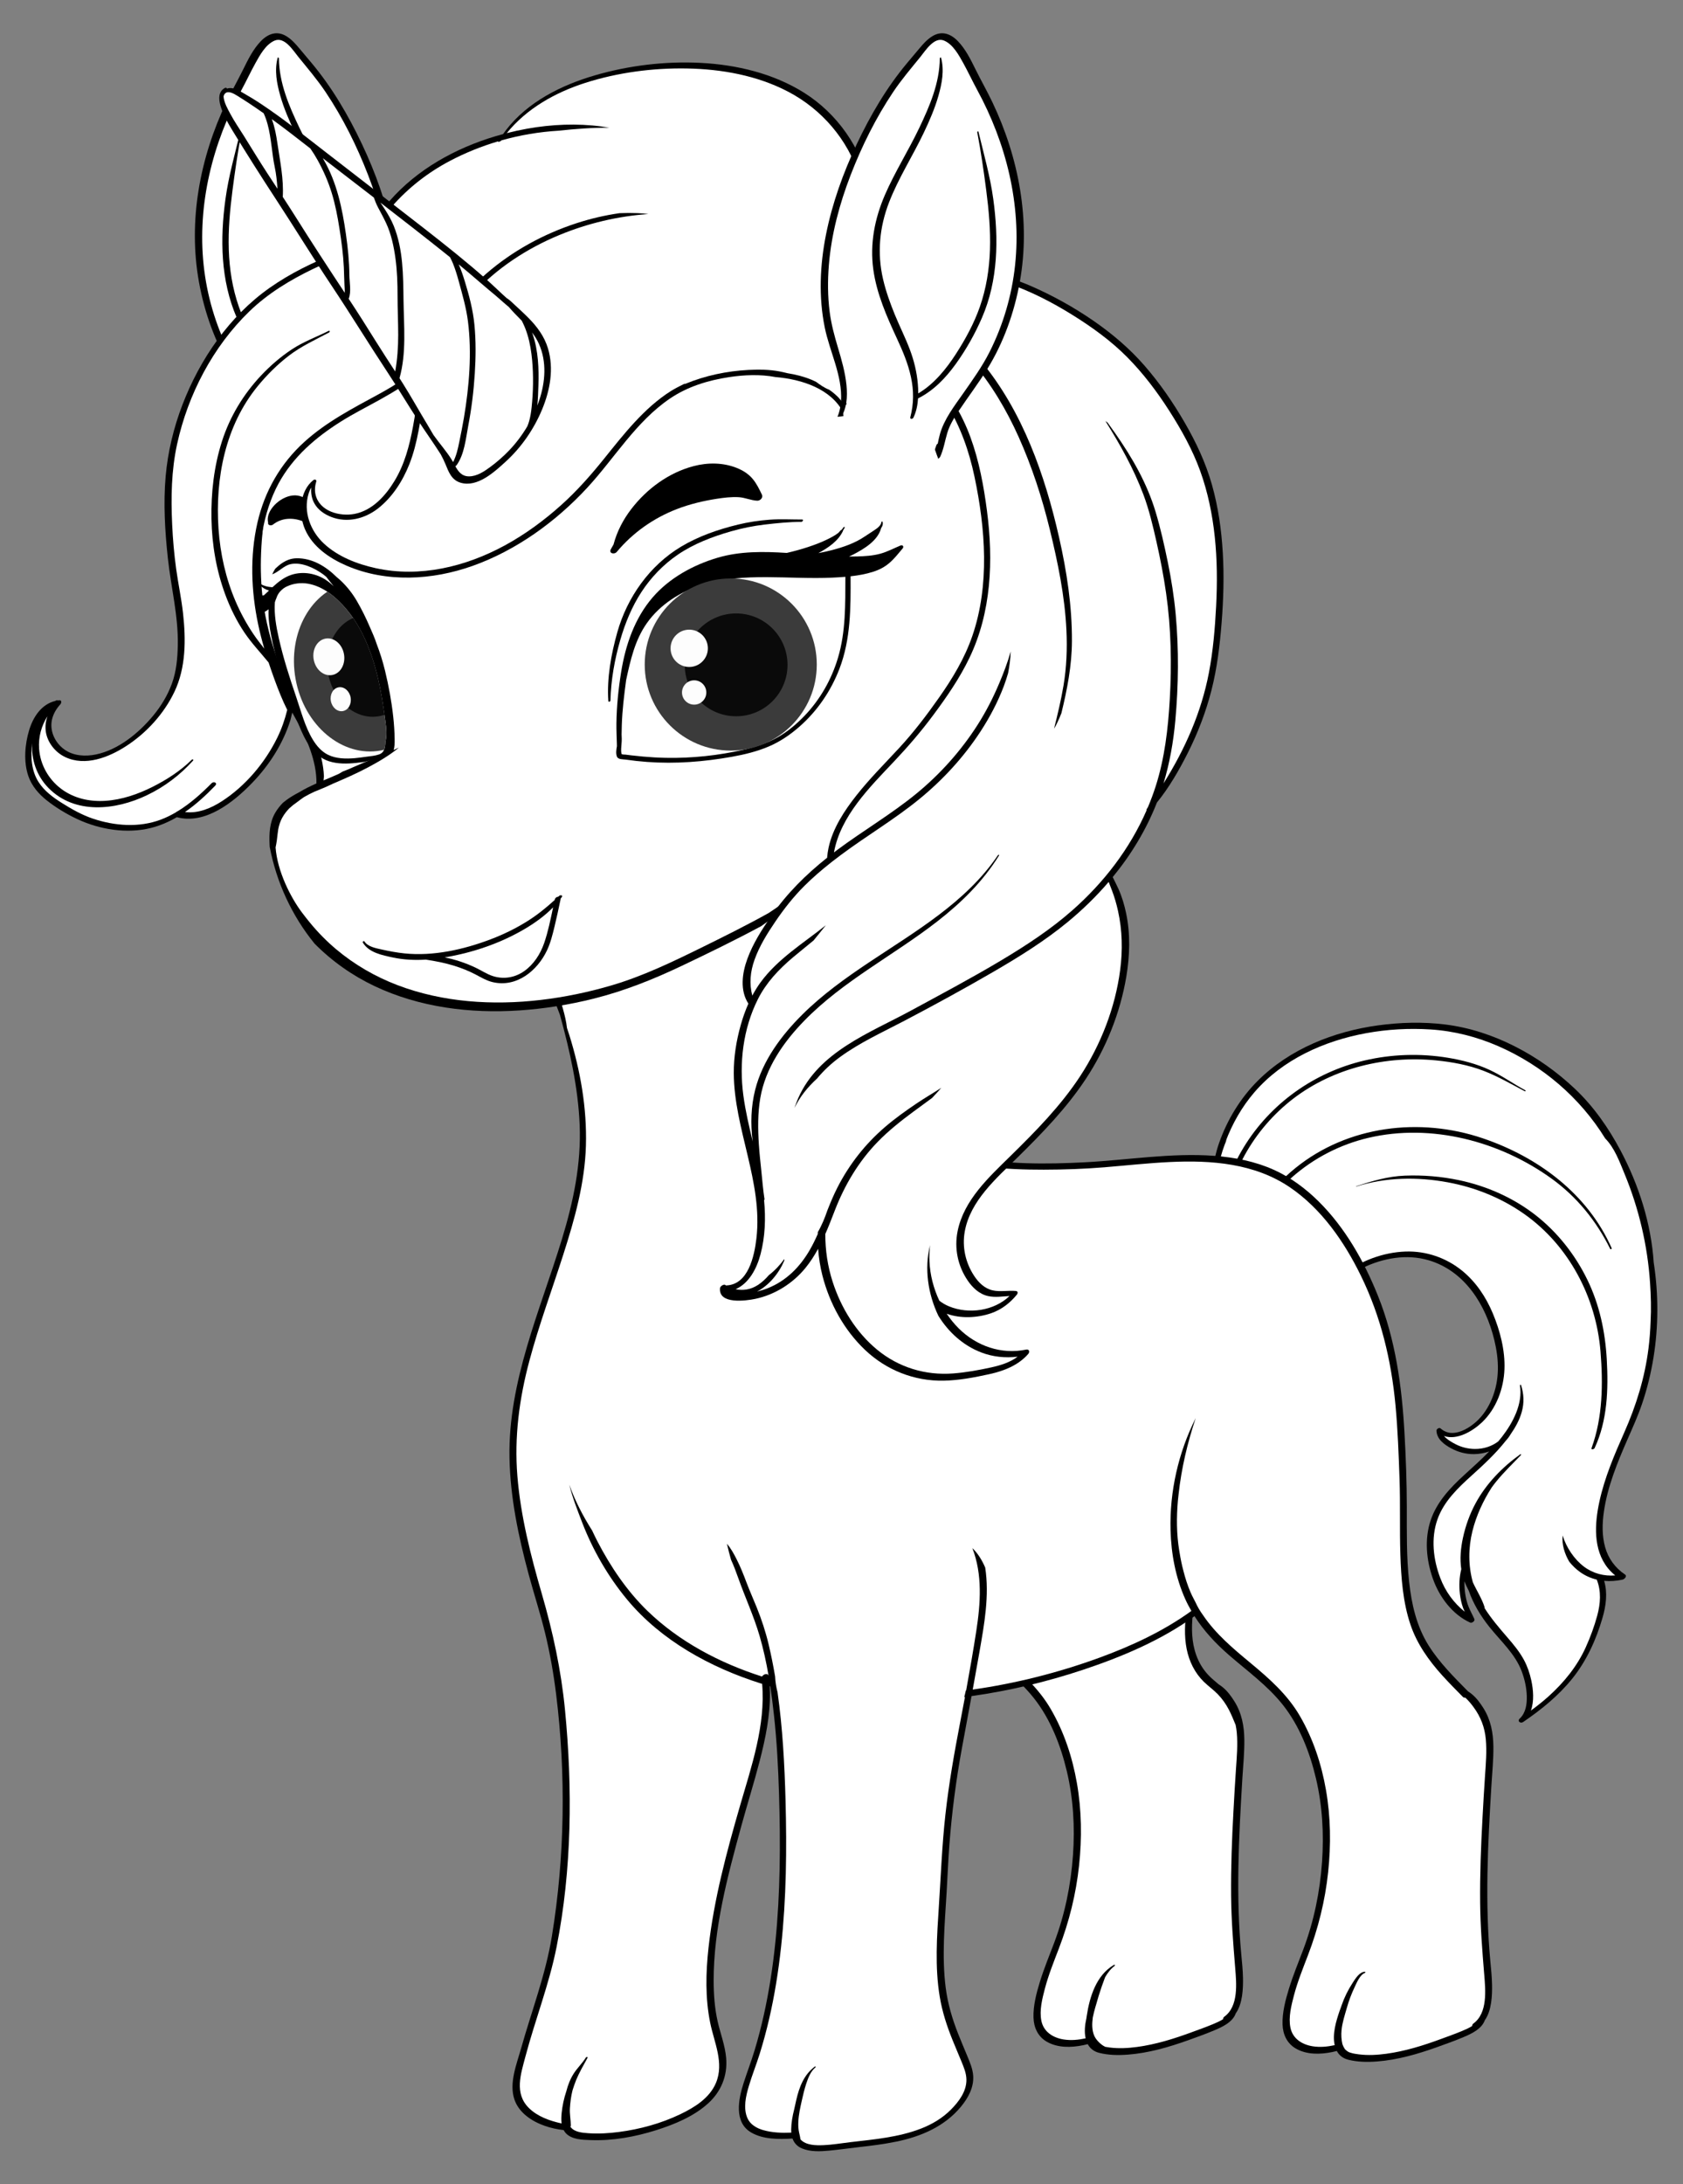 <?xml version="1.0" encoding="UTF-8" standalone="no"?>
<svg
   xmlns:dc="http://purl.org/dc/elements/1.1/"
   xmlns:cc="http://creativecommons.org/ns#"
   xmlns:rdf="http://www.w3.org/1999/02/22-rdf-syntax-ns#"
   xmlns:svg="http://www.w3.org/2000/svg"
   xmlns="http://www.w3.org/2000/svg"
   viewBox="0 0 363.133 471.053"
   height="471.053"
   width="363.133"
   xml:space="preserve"
   id="svg2"
   version="1.1"><rect x="0" y="0" width="363.133" height="471.053" fill="#808080" stroke="none"/><defs
     id="defs6"><clipPath
       id="clipPath70"
       clipPathUnits="userSpaceOnUse"><path
         id="path68"
         d="m 623.801,2333.27 c -0.317,-8.65 -1.281,-17.11 -10.543,-20.3 -6.203,-2.13 -12.93,-2.68 -19.391,-3.5 -6.527,-0.83 -13.008,-1.91 -19.57,-2.45 -14.359,-1.17 -30.117,-1.03 -43.317,5.48 -10.531,5.19 -18.347,14.25 -24.394,24.11 -12.938,21.08 -19.227,46.21 -27.16,69.45 -10.676,31.29 -20.852,62.72 -28.102,95 -4.281,19.07 -7.851,38.89 -6.402,58.33 0.707,2.31 1.578,4.56 2.539,6.75 1.957,6.28 5.816,11.28 10.863,15.04 l 0.012,0.07 0.418,0.38 c 2.016,1.56 4.172,2.71 6.391,3.6 9.957,4.68 22.253,5.99 33.101,4.17 25.317,-4.26 46.934,-22.76 62.899,-41.91 16.414,-19.68 28.324,-42.59 37.261,-66.52 9.227,-24.68 15.262,-50.47 19.684,-76.42 2.148,-12.58 3.926,-25.24 5.711,-37.88 1.554,-11.05 2.648,-22.51 0,-33.4 z" /></clipPath></defs><g
     transform="matrix(1.333,0,0,-1.333,0,471.053)"
     id="g10"><g
       transform="scale(0.1)"
       id="g12"><path
         id="path14"
         style="fill:#000000;fill-opacity:1;fill-rule:nonzero;stroke:none"
         d="m 1244.71,817.559 -0.29,2.589 0.42,-2.628 z" /><path
         id="path16"
         style="fill:#000000;fill-opacity:1;fill-rule:nonzero;stroke:none"
         d="m 2009.17,371.672 c -2.18,23.129 -3.5,46.34 -4.22,69.547 -1.48,47.75 -0.29,95.523 1.99,143.211 1.16,24.172 2.59,48.332 4.05,72.48 1.26,20.59 3.39,41.262 3.14,61.922 -0.27,22.129 -4.15,42.977 -15.99,61.949 -5.28,8.481 -11.46,16.86 -19.27,23.199 -2.03,1.649 -4.2,3.129 -6.41,4.551 -4.73,4.071 -9.58,8 -14.05,12.36 -7.83,7.668 -14.19,16.711 -18.77,26.668 -19.56,42.562 -5.9,89.222 -1.05,133.351 2.65,24.13 4.86,48.41 6.62,72.62 1.74,23.98 2.49,48.13 0.31,72.11 -3.05,33.56 -11.22,66.82 -23.9,98.04 -24.33,59.91 -67.39,115.6 -128.56,140.74 -66.78,27.45 -145.76,14.99 -202.97,-28.26 -30.71,-23.21 -52.68,-54.62 -67.48,-89.92 -13.15,-31.35 -22.15,-65.71 -24.99,-99.93 -4.63,-25.55 -6.74,-51.54 -6.05,-77.47 1.01,-38.19 8.18,-76.621 23.88,-111.59 16.17,-36 41.24,-64.828 70.82,-90.508 29.88,-25.953 62.55,-49.41 87.27,-80.683 26.91,-34.059 43.41,-76.61 53.34,-118.52 10.49,-44.309 13.09,-90.039 9.91,-135.379 -3.4,-48.449 -13.24,-96.219 -30.37,-141.668 -8,-21.211 -16.73,-42.183 -23.36,-63.871 -5.57,-18.23 -10.8,-38.152 -10.2,-57.391 0.5,-16.171 7.14,-30.742 21.52,-39.031 17.75,-10.23 39.54,-9.629 58.99,-5.648 2.46,0.5 4.9,1.07 7.31,1.699 3.89,-7.371 10.3,-12.02 18.5,-14.098 14.99,-3.8 31.02,-4.043 46.36,-2.871 33.35,2.528 66.06,11.981 97.42,23.211 14.26,5.11 28.68,10.25 42.64,16.149 12.9,5.449 28.93,12.808 34.42,26.75 l 0.21,0.668 c 11.18,15.562 12.06,40.39 11.71,57.652 -0.26,12.699 -1.58,25.32 -2.77,37.961" /><path
         id="path18"
         style="fill:#ffffff;fill-opacity:1;fill-rule:nonzero;stroke:none"
         d="m 1999.31,349.789 c 2.08,-25.23 5.74,-62.25 -17.64,-79.18 -1.34,-0.957 -1.95,-2.507 -1.94,-3.929 -5.26,-3.391 -11.24,-5.95 -16.46,-8.129 -11.29,-4.699 -22.9,-8.801 -34.37,-13.02 -28.51,-10.519 -57.98,-19.722 -88.18,-23.781 -14.62,-1.969 -29.58,-2.828 -44.26,-0.961 -2.51,0.332 -5.09,0.68 -7.62,1.172 -7.72,3.859 -14.74,11.379 -17.54,17.68 -4.09,9.211 -3.8,19.691 -2.49,29.711 1.15,5.73 2.62,11.207 3.94,15.968 0.59,2.121 1.24,4.211 1.88,6.309 1.16,4.262 2.38,8.492 3.69,12.691 3.15,10.121 6.59,20.239 10.43,30.2 4.03,7.031 8.96,13.5 15.29,18.269 1.38,1.043 0.31,2.5 -1.14,1.641 -28.6,-16.899 -39.2,-51.68 -43.88,-82.7 -0.16,-1.039 -0.31,-2.121 -0.45,-3.199 -2.49,-10.992 -3.7,-22.461 -1.32,-32.851 -11.8,-2.559 -23.87,-3.711 -35.73,-1.809 -17.14,2.75 -32.31,12.328 -35.91,30.16 -3.4,16.821 1.34,35.571 5.61,51.809 5.85,22.262 14.44,43.629 22.67,65.082 16.73,43.629 27.84,88.207 32.77,134.719 4.7,44.308 4.16,89.039 -3.53,132.988 -7.34,41.98 -20.84,82.93 -42.34,119.851 -20.02,34.391 -49.2,60.192 -79.51,85.321 -29.73,24.648 -59.81,49.551 -80.54,82.64 -19.73,31.489 -31.11,68.039 -35.81,104.749 -9.67,75.46 6.73,152.05 38.05,220.72 3.69,8.1 7.99,15.95 12.45,23.65 0.54,0.94 -0.03,1.48 -0.78,1.56 7.21,10.28 15.27,19.97 24.51,28.67 51.65,48.63 129.34,66.18 196.68,43.31 61.32,-20.83 105.82,-73.59 131.41,-131.37 12.98,-29.33 21.85,-60.61 26.06,-92.41 6.06,-45.78 0.68,-91.83 -3.69,-137.488 -2.18,-22.902 -5.94,-45.453 -8.96,-68.242 -2.83,-21.36 -4.1,-42.871 0.17,-64.129 3.97,-19.82 13.17,-38.68 27.74,-52.871 7.21,-7.02 15.48,-12.86 22.52,-20.07 7.27,-7.45 13.24,-15.93 18.04,-25.161 4.13,-7.949 7.5,-16.328 10.91,-24.617 0.83,-4.012 1.48,-8.09 1.86,-12.312 1.77,-19.621 0.05,-39.328 -1.3,-58.91 -1.56,-22.528 -2.82,-45.098 -4.05,-67.649 -2.5,-45.871 -4.29,-91.812 -3.85,-137.762 0.38,-38.957 3.41,-77.527 6.61,-116.32" /><path
         id="path20"
         style="fill:#000000;fill-opacity:1;fill-rule:nonzero;stroke:none"
         d="m 2676.92,1489.99 -0.14,0.81 c -4.17,63.39 -24.2,125.89 -53.81,181.6 -19.39,36.48 -43.19,70.64 -73.24,99.17 -29.03,27.55 -62.13,51.1 -97.84,69.19 -35.42,17.94 -73.48,30.53 -112.95,35.4 -35.83,4.42 -72.57,3.42 -108.29,-1.47 -71.57,-9.79 -142.85,-37.92 -194.64,-89.52 -28.21,-28.11 -49.5,-63.13 -62.68,-100.65 -5.63,-16.06 -8.94,-32.54 -11.95,-49.25 -2.6,-14.4 -4.77,-29.59 -2.49,-44.18 0.47,-3.01 1.23,-5.96 2.41,-8.72 3.57,-21.67 12.97,-41.84 24.51,-61.06 26.24,-43.71 71.69,-91.87 127.9,-81.01 33.67,6.49 61.92,27.39 92.24,42.06 32.72,15.84 71.05,22.75 106.5,12.27 58.78,-17.37 92.67,-72.46 106.31,-129.06 7.72,-32.01 8.97,-63.9 -3.77,-94.86 -5.82,-14.12 -14.39,-27.53 -25.93,-37.67 -10.4,-9.14 -24.3,-17.76 -38.59,-17.82 -7.19,-0.02 -13.46,2.71 -18.81,7.39 -2.14,1.88 -6.63,-1.15 -6.52,-3.7 0.56,-13.81 12.54,-22.52 23.75,-28.6 11.44,-6.19 24.02,-9.51 37.05,-9.37 8.37,0.1 16.69,1.56 24.48,4.3 -12.96,-13.36 -26.92,-25.77 -40.66,-38.33 -22.51,-20.58 -44.15,-43.55 -54.03,-73.08 -10.27,-30.72 -6.98,-64.5 3.67,-94.65 10.38,-29.36 31.45,-57.75 60.38,-70.891 2.65,-1.199 8.06,2.672 6.72,5.731 -2.87,6.519 -6.39,12.769 -9.14,19.351 -2.89,6.91 -4.6,14.418 -5.71,21.809 -1,6.59 -1.31,13.3 -1.21,20.019 1.93,-5.199 4.25,-10.25 6.89,-15.16 7.45,-21.398 19.32,-41.039 33.64,-58.93 18.35,-22.929 41.65,-43.539 52.15,-71.679 4.73,-12.688 7.83,-26.371 8.21,-39.93 0.37,-12.93 -1.51,-27.129 -11.39,-36.41 -4.57,-4.281 1.13,-8.61 5.64,-5.531 29.16,19.933 57.04,42.402 79.28,70.043 23.27,28.898 38.65,62.796 48.98,98.32 5.69,19.558 8.54,40.328 2.7,59.976 9.85,-0.906 19.94,-0.187 29.89,1.993 2.91,0.64 7.8,5.589 3.95,8.179 -15.91,10.692 -27.11,25.88 -32.26,44.36 -5.16,18.49 -4.75,37.95 -2.08,56.82 5.8,40.83 21.81,79.86 38.24,117.41 8.38,19.13 16.98,38.1 23.7,57.91 8.24,24.33 14.35,49.4 18.46,74.76 8.16,50.44 8.2,102.16 0.48,152.66" /><path
         id="path22"
         style="fill:#ffffff;fill-opacity:1;fill-rule:nonzero;stroke:none"
         d="m 2671.72,1395.39 c -0.48,-14.43 -1.58,-28.82 -3.37,-43.15 -5.98,-47.66 -19.94,-92.73 -39.37,-136.53 -16.01,-36.1 -31.72,-72.83 -40.12,-111.58 -7.69,-35.46 -10.51,-77.56 13.71,-107.63 3.53,-4.379 7.56,-8.289 11.9,-11.828 -17.95,-1.473 -35.74,3.039 -50.54,14.168 -15.93,11.96 -28.64,31.15 -34.58,50.43 -1.5,-14.29 3.02,-29.3 10.67,-42.35 5.07,-6.34 10.92,-12.061 17.53,-16.779 8.38,-5.981 17.53,-9.981 27.07,-12.27 l 0.1,-0.379 c 7.37,-18.672 5.83,-38.492 0.71,-57.551 -4.71,-17.48 -11.18,-35 -18.63,-51.5 -13.78,-30.519 -35.16,-56.839 -59.92,-79.16 -9.19,-8.293 -18.91,-15.972 -28.89,-23.281 5.48,15.281 3.91,33.59 0.63,48.879 -2.48,11.512 -6.32,22.769 -11.94,33.152 -7.23,13.391 -17.06,25.168 -26.99,36.629 -13.01,15.02 -26.05,30.309 -36.66,47.082 l 0.07,1.289 c -4.48,14.41 -12.92,26.938 -19.09,40.578 -7.54,26.931 -7.38,55.791 -0.64,82.891 6.14,24.69 17.21,48.89 31.27,70.65 2.35,3.21 4.75,6.4 7.27,9.49 12.38,15.16 26.37,28.68 39.95,42.73 0.91,0.95 -0.24,1.88 -1.21,1.18 -29.13,-20.83 -55.23,-47.69 -72.31,-79.35 -9.42,-17.46 -16.21,-36.42 -20.37,-55.82 -3.55,-16.52 -5.23,-33.84 -2.67,-50.63 -3.25,-13.199 -3.83,-26.551 -2.2,-40.199 0.93,-7.77 2.56,-15.629 5.31,-22.981 0.73,-1.941 1.59,-3.828 2.48,-5.699 -17.82,14.359 -31.26,32.668 -39.65,54.77 -11.37,29.949 -15.34,64.219 -4.44,94.879 10.28,28.92 32.84,50.49 55.08,70.57 19.63,17.73 39.07,35.66 55.45,56.49 2.91,3.13 5.52,6.56 7.72,10.33 7.72,11.07 14.48,23.19 18.08,36.13 4.22,15.14 3.56,28.87 -1.14,43.75 -0.31,0.98 -1.84,0.09 -1.71,-0.75 4.73,-29.95 -11.48,-60.39 -29.2,-83.25 -1.9,-2.46 -3.87,-4.85 -5.87,-7.22 -10.53,-8.13 -23.98,-12.37 -37.82,-12.28 -10.88,0.08 -21.6,2.69 -31.27,7.67 -5.52,2.84 -13.74,7.44 -18.86,13.34 20.98,-7.36 46.46,7.77 61.5,22.03 23.21,21.98 35.19,54.54 36.41,86.04 1.18,30.38 -7.15,62.43 -18.84,90.29 -11.1,26.46 -27.23,50.81 -49.64,69.03 -25.9,21.05 -58.45,32.21 -91.85,31.03 -18.15,-0.65 -36.08,-4.4 -53.12,-10.64 -16.74,-6.13 -32.25,-15.05 -47.79,-23.66 -27.47,-15.22 -58.39,-32.34 -90.8,-24.57 -27.5,6.58 -50.12,26.5 -67.63,47.85 -2.63,3.22 -5.23,6.55 -7.77,9.94 11.34,22.53 20.47,46.22 34.82,67.09 13.65,19.85 30.33,37.89 48.35,53.81 35.35,31.24 78.02,53.33 123.93,64.13 101.85,23.96 213.08,-5.46 296.96,-66.16 40.86,-29.57 72.38,-68.6 94.67,-113.73 0.52,-1.04 2.75,0.29 2.3,1.29 -38.89,88.16 -119.26,147.64 -208.94,177.99 -101.71,34.42 -218.03,20.32 -302.66,-47.96 -20.85,-16.83 -39.28,-36.38 -55.29,-57.84 -17.19,-23.03 -28.49,-48.97 -35.64,-76.6 -8.6,11.7 -16.48,24.39 -22.83,37.58 l 0.9,2.17 c -2.01,9.14 -0.01,19.05 1.57,28.13 1.71,9.85 3.63,19.74 6.06,29.44 5.04,20.12 12.72,39.45 22.73,57.61 19.51,35.38 46.61,66.99 78.71,91.54 65.23,49.86 150.21,69.92 231.33,61.85 25.83,-2.57 52.33,-7.45 76.62,-16.81 23.27,-8.96 45.12,-21.7 67.16,-33.28 l 1.25,1.31 c -19.72,10.6 -37.93,23.76 -58.27,33.25 -21.4,9.99 -44.76,16.05 -68,19.85 -44.82,7.33 -90.87,5.86 -135.1,-4.52 -80.96,-19.01 -151.9,-69.31 -195.3,-140.48 -12.45,-20.42 -22.44,-42.51 -28.65,-65.64 -3.02,-11.28 -4.56,-22.52 -5.6,-34.1 -0.52,-5.76 -1.08,-11.85 -0.89,-17.84 -1.5,3.85 -2.91,7.72 -4.09,11.63 -4.34,14.27 -5.41,28.57 -4.33,42.75 -0.11,25.87 5.92,51.75 16.15,75.89 -0.65,-1.22 -1.35,-2.41 -1.99,-3.65 10.88,29.04 26.42,56.44 46.64,79.94 45.84,53.28 113.14,83.38 181.25,95.81 34.23,6.24 69.24,8.17 103.96,5.97 38.02,-2.41 75,-11.9 109.89,-27.13 71.09,-31.05 132.15,-83.18 172.83,-149.18 15.18,-15.31 23.25,-37.76 31.25,-57.09 23.2,-56.02 37.36,-116.13 41.36,-176.66 1.38,-20.83 2.05,-41.78 0.88,-62.61" /><path
         id="path24"
         style="fill:#000000;fill-opacity:1;fill-rule:nonzero;stroke:none"
         d="m 2600.8,1333.99 c -2.52,44.85 -11.65,88.38 -31.37,128.96 -19.59,40.32 -48.35,76.96 -83.74,104.57 -36.06,28.12 -78.85,47.11 -123.5,56.56 -29.02,6.15 -58.71,8.61 -88.34,7.44 -27.51,-1.1 -52.76,-8.67 -78.73,-17.11 l 0.04,-0.54 c 48.03,15.22 98.85,15.95 148.22,6.88 44.38,-8.14 87.05,-25.36 123.98,-51.42 72.19,-50.96 116.15,-134.82 123.27,-222.18 4.24,-52.14 3.69,-106.61 -14.42,-156.29 -1.23,-3.39 3.89,-2.29 4.92,-0.09 20.75,44.33 22.37,95.17 19.67,143.22" /><path
         id="path26"
         style="fill:#000000;fill-opacity:1;fill-rule:nonzero;stroke:none"
         d="m 2412.3,360.609 c -2.18,23.133 -3.5,46.34 -4.22,69.551 -1.48,47.738 -0.28,95.512 2,143.211 1.16,24.168 2.58,48.32 4.05,72.469 1.25,20.601 3.38,41.269 3.13,61.93 -0.27,22.132 -4.14,42.98 -15.98,61.941 -5.29,8.48 -11.47,16.871 -19.27,23.211 -1.86,1.508 -3.83,2.859 -5.83,4.16 -22.79,23.188 -46.2,46.348 -63.62,74.008 -19.73,31.34 -27.78,67.101 -31.73,103.551 -4.32,39.769 -3.67,79.849 -3.69,119.799 -0.03,40.11 -1.51,80.25 -3.75,120.3 -4.24,76.07 -14.51,151.48 -43.06,222.58 -22.43,55.87 -53.26,110.36 -96.38,152.92 -21.06,20.79 -45.28,38.75 -72.38,50.87 -30.27,13.54 -63.21,20.07 -96.15,22.49 -69.98,5.13 -139.49,-6.79 -209.21,-10.43 -62.78,-3.27 -127.46,-3.62 -189.33,8.74 -63.83,12.75 -121.99,42.12 -164.93,91.8 -73.63,85.19 -84.83,200.66 -83.69,310.02 1.12,0.76 2.05,1.93 2.09,3.12 0.47,13.1 2.68,26.43 4.43,39.43 1.79,13.3 2.85,26.82 2.16,40.25 -1.17,22.51 -8.48,44.99 -28.89,56.92 -17.84,10.43 -40.05,11.81 -60.21,10.61 -25.79,-1.54 -51.24,-7.91 -75.47,-16.68 -54.19,-19.62 -103.16,-50.81 -150.51,-83.12 -37.934,-25.88 -78.329,-53.69 -104.797,-92 -15.946,-23.09 -23.696,-48.61 -18.458,-76.65 3.481,-18.68 11.176,-36.17 17.766,-53.97 15.984,-58.14 29.352,-117.18 31.875,-177.63 2.652,-63.65 -10.101,-124.28 -28.562,-184.83 -35.411,-116.14 -87.395,-230.56 -85,-354.35 1.238,-64.14 14.488,-127.36 31.195,-189.068 8.57,-31.672 18.777,-62.903 26.531,-94.782 7.949,-32.648 13.711,-65.789 17.828,-99.14 C 916.199,662.5 914.293,529.281 893.281,400.672 883.145,338.641 860.484,279.91 843.523,219.629 836.316,194 823.578,163.012 832.766,136.441 c 7.461,-21.601 28.23,-35.031 48.804,-42.32 10.039,-3.562 20.285,-5.68 30.809,-6.949 0.988,-1.852 2.137,-3.621 3.66,-5.191 9.918,-10.23 26.481,-10.399 39.723,-10.93 35.843,-1.449 72.248,5.231 106.328,16 29.64,9.371 60.86,22.238 84.17,43.41 21.09,19.141 31.59,44.969 29.13,73.449 -1.75,20.211 -9.23,39.16 -13.7,58.801 -4.89,21.5 -6.5,43.891 -6.55,65.891 -0.15,84.769 22.42,168.878 44.63,250.058 9.73,35.57 20.86,70.77 30.06,106.481 9.25,35.879 16.89,72.949 16.48,110.179 -0.04,3.41 -0.23,6.809 -0.44,10.211 l 0.93,-0.289 c 2.33,-15.512 4.27,-31.062 5.97,-46.551 4.67,-42.57 6.91,-85.359 8.21,-128.16 2.41,-79.761 2.11,-159.812 -5.95,-239.269 -4.04,-39.793 -10.1,-79.422 -18.83,-118.453 -4.25,-19.028 -9.15,-37.918 -14.8,-56.579 -5.41,-17.898 -12.13,-35.32 -17.84,-53.109 -8.35,-25.992 -15.93,-63.469 12.51,-79.91 19.41,-11.219 44.53,-11.012 66.72,-9.652 2.49,-6.988 7.3,-12.68 15.33,-16.027 13.63,-5.68 29.51,-4.922 43.92,-3.57 16.06,1.508 32.07,3.859 48.11,5.66 20.31,2.289 40.62,4.801 60.66,8.918 39.93,8.223 77.96,24.359 104.5,56.383 11.76,14.199 21.24,31.328 19.91,50.328 -0.79,11.359 -5.37,21.699 -9.64,32.102 -4.89,11.89 -9.96,23.707 -14.69,35.668 -9.56,24.152 -16.81,48.66 -20.13,74.472 -3.26,25.348 -3.63,50.996 -2.86,76.508 0.76,25.602 2.72,51.141 4.27,76.691 1.58,25.95 2.52,51.918 4.5,77.848 4.02,52.531 10.77,104.82 20.33,156.621 5.19,28.09 10.42,56.172 15.57,84.25 61.24,8.66 121.74,23.031 180.31,42.531 62.73,20.879 126.45,47.579 180.58,86.821 15.09,-23.762 34.29,-44.27 55.94,-63.082 29.88,-25.95 62.56,-49.41 87.27,-80.688 26.91,-34.051 43.41,-76.601 53.34,-118.523 10.49,-44.297 13.09,-90.028 9.91,-135.367 -3.4,-48.454 -13.24,-96.211 -30.37,-141.68 -7.99,-21.203 -16.72,-42.172 -23.35,-63.863 -5.58,-18.227 -10.81,-38.149 -10.21,-57.387 0.51,-16.172 7.15,-30.742 21.52,-39.031 17.75,-10.231 39.55,-9.629 58.99,-5.661 2.46,0.512 4.9,1.079 7.32,1.711 3.89,-7.371 10.3,-12.019 18.49,-14.101 14.99,-3.809 31.02,-4.039 46.36,-2.871 33.36,2.523 66.06,11.98 97.42,23.211 14.27,5.109 28.68,10.25 42.64,16.152 12.9,5.449 28.94,12.809 34.43,26.75 l 0.21,0.668 c 11.17,15.559 12.05,40.391 11.7,57.641 -0.26,12.711 -1.57,25.328 -2.77,37.968" /><path
         id="path28"
         style="fill:#ffffff;fill-opacity:1;fill-rule:nonzero;stroke:none"
         d="m 2402.44,338.719 c 2.08,-25.219 5.74,-62.239 -17.64,-79.168 -1.33,-0.961 -1.95,-2.512 -1.93,-3.93 -5.27,-3.391 -11.25,-5.949 -16.47,-8.129 -11.28,-4.703 -22.9,-8.801 -34.36,-13.031 -28.51,-10.512 -57.99,-19.711 -88.18,-23.77 -14.62,-1.972 -29.58,-2.832 -44.26,-0.961 -4.28,0.551 -8.76,1.141 -12.87,2.461 -3,0.68 -5.53,2.071 -7.63,3.989 -1.04,0.832 -2.02,1.742 -2.9,2.832 l 0.28,0.097 c -1.54,2.133 -2.71,4.633 -3.65,7.301 -1.6,7.262 -2.14,14.578 -1.36,22.481 1.24,12.519 5.24,24.281 8.65,36.308 3.25,11.492 7.38,22.473 12.5,33.242 3.51,7.36 8.48,19.899 16.72,23.141 0.73,0.289 1.29,1.738 0.1,1.75 -8.93,0.129 -15.92,-11.672 -20.13,-18.133 -7.34,-11.269 -13.24,-23.187 -17.64,-35.91 -0.47,-1.34 -0.94,-2.699 -1.4,-4.047 -0.68,-1.84 -1.42,-3.672 -2.05,-5.523 -5.56,-16.219 -11.92,-37.289 -7.83,-55.098 -11.81,-2.562 -23.88,-3.711 -35.73,-1.812 -17.15,2.75 -32.32,12.332 -35.92,30.152 -3.4,16.828 1.34,35.578 5.61,51.809 5.85,22.261 14.45,43.64 22.67,65.089 16.73,43.629 27.84,88.2 32.77,134.723 4.7,44.309 4.16,89.039 -3.53,132.988 -7.33,41.981 -20.84,82.93 -42.33,119.852 -20.02,34.387 -49.21,60.187 -79.51,85.32 -28.19,23.379 -56.6,47.059 -77.15,77.649 -4.69,6.398 -8.76,13.23 -12.06,20.55 -1.02,1.981 -2.1,3.938 -3.08,5.95 -1.83,3.468 -3.58,7 -5.14,10.648 -4.78,11.16 -8.5,22.813 -11.51,34.652 -2.54,9.559 -4.54,19.249 -6.08,28.969 -0.22,1.28 -0.45,2.55 -0.66,3.82 -4.4,26.53 -4.5,53.6 -2.18,80.34 0.25,2.85 0.63,5.7 0.93,8.56 l 0.21,1.97 c 4.54,41.93 14.33,83.36 27.74,123.4 -28.12,-55.9 -42.4,-118.9 -40.74,-181.47 1.02,-38.2 8.19,-76.628 23.89,-111.6 2.96,-6.578 6.31,-12.848 9.83,-18.989 -45.18,-32.699 -96.82,-56.66 -149.21,-75.781 -66.17,-24.148 -134.94,-41.508 -204.71,-51.449 3.73,20.437 7.42,40.891 10.98,61.371 7.76,44.629 16.22,90.797 9.22,136.027 -5.02,11.711 -11.73,22.861 -20.8,31.471 16.6,-42.709 13.28,-89.451 6.37,-134.041 -4.98,-32.168 -10.55,-64.258 -16.43,-96.277 l -0.51,-0.071 c -0.74,-3.562 -1.61,-7.101 -2.55,-10.621 l 1.14,0.141 c -2.49,-13.422 -5.03,-26.82 -7.61,-40.219 -9.6,-49.773 -18.39,-99.531 -24.01,-149.933 -5.5,-49.329 -7.38,-98.797 -10.59,-148.289 -3.17,-48.778 -6.68,-98.278 1.42,-146.778 4.02,-24.121 11.46,-46.992 20.61,-69.613 4.68,-11.59 9.63,-23.059 14.37,-34.629 3.94,-9.629 8.06,-19.141 8.19,-29.719 0.23,-18.98 -12.32,-35.621 -25.1,-48.492 -13.59,-13.707 -30.48,-23.73 -48.42,-30.68 -36.76,-14.23 -76.54,-17.5 -115.35,-22.078 -14.1,-1.66 -28.16,-4.121 -42.37,-4.731 -12.04,-0.512 -28.48,-0.441 -37.34,9.27 -0.44,3.422 -1.26,6.769 -2.08,10.25 -1.44,6.149 -1.73,12.059 -1.44,18.352 0.53,11.5 3.06,22.707 5.56,33.898 2.09,9.379 4.27,18.782 7.29,27.91 3.02,9.071 7.17,19.879 14.81,26.079 1.1,0.902 0.2,2.273 -0.97,1.39 -17.54,-13.148 -25.12,-32.89 -29.93,-53.738 -1.18,-5.129 -2.38,-10.301 -3.46,-15.492 -2.75,-10.707 -4.69,-21.668 -4.87,-32.617 -0.02,-1.703 0.03,-3.383 0.17,-5.012 -15.51,-0.68 -31.12,-0.121 -45.83,4.18 -10.38,3.031 -20.67,8.98 -25.17,19.29 -7.07,16.211 -2.5,35.761 2.32,51.921 5.2,17.489 12.04,34.461 17.48,51.872 5.82,18.597 10.89,37.418 15.3,56.398 8.93,38.441 15.09,77.469 19.36,116.691 8.59,78.797 9.39,158.258 7.25,237.438 -1.58,58.269 -4.73,116.832 -12.92,174.621 -2.22,8.449 -3.59,17.172 -4,25.859 -2.97,17.481 -6.43,34.883 -10.56,52.172 -4.82,20.18 -11.34,39.91 -19.09,59.16 -5.52,13.719 -11.6,27.161 -16.81,41.008 -4.78,12.75 -9.87,25.531 -16.07,37.661 -4.35,8.5 -9.07,17.24 -15.41,24.5 1.92,-8.67 4.2,-17.23 6.6,-25.77 4.51,-9.77 8.27,-19.91 11.86,-30.02 11.11,-31.281 25.13,-61.461 34.43,-93.379 6.15,-21.121 10.83,-42.742 14.56,-64.531 -1.37,4.992 -8.34,2.84 -10.62,-1.129 -68.36,21.801 -134.28,56.52 -185.61,106.36 -33.06,32.089 -59.647,71.461 -80.78,112.239 -3.031,5.84 -5.883,11.78 -8.668,17.75 -14.809,23.36 -27.801,48.19 -36.938,74.07 l 0.204,-0.85 c 5.144,-20.54 12.917,-40.17 20.48,-59.9 17.184,-44.81 42.156,-88.04 72.832,-125.001 55.1,-66.429 134.68,-109.89 216.01,-135.699 l 2.61,-0.781 c 5.76,-67.059 -17.39,-133.821 -35.8,-197.34 -21.76,-75.098 -42.32,-151.649 -50.97,-229.52 -4.5,-40.418 -5.42,-81.687 2.72,-121.73 6.47,-31.859 22.93,-64.879 9.24,-97.238 -10.42,-24.629 -34.61,-39.52 -57.76,-50.602 -31.02,-14.859 -65.14,-24.238 -99.2,-28.668 -16.412,-2.129 -33.112,-3.18 -49.639,-1.992 -10.066,0.723 -22.836,1.742 -28.953,10.461 l 0.711,1.629 c -0.024,9.531 -2.172,18.781 -1.508,28.48 0.641,9.371 1.758,18.992 4.078,28.102 l 0.629,2.16 c 1.52,4.84 3.184,9.641 5.082,14.34 l 0.023,0.289 c 5.215,12.5 12.051,24.332 18.586,36.242 1.051,1.91 -1.695,2.148 -2.558,0.738 -5.621,-9.199 -13.77,-16.718 -19.602,-25.84 -5.547,-8.679 -9.469,-18.589 -11.976,-28.601 -3.895,-11.547 -6.403,-23.5 -7.559,-34.859 -0.555,-5.481 -0.918,-11.551 -0.148,-17.34 -19.231,4.199 -38.996,11.199 -52.942,25 -23.871,23.621 -13.152,54.672 -5.664,82.992 15.707,59.41 38.445,116.937 50.453,177.328 24.899,125.25 25.992,257.34 13.649,384.09 -6.231,64.019 -19.516,125.621 -37.426,187.312 -18.121,62.388 -34.348,125.828 -39.621,190.778 -5.16,63.52 3.019,125.24 19.445,186.59 15.531,58.04 36.473,114.41 54.805,171.59 18.406,57.42 34.973,115.96 36.683,176.61 1.715,60.73 -8.832,120.82 -26.839,178.65 -1.211,3.89 -2.543,7.71 -3.825,11.57 -2.379,21.21 -10.007,41.44 -15.57,62.11 -3.457,12.84 -5.898,25.99 -5.098,39.35 0.704,11.76 4.504,22.94 10.008,33.28 10.375,19.5 26.016,36.02 42.313,50.7 16.836,15.18 35.054,28.75 53.633,41.73 42.81,29.9 86.93,58.88 134.8,80.09 25.52,11.31 52.48,20.39 80.18,24.33 19.3,2.76 39.71,3.63 58.61,-1.89 10.14,-2.96 19.75,-8.28 26.53,-16.51 8.28,-10.04 11.56,-23.34 12.65,-36.06 0.4,-4.68 0.5,-9.35 0.5,-14.03 -2.35,-23.57 -5.03,-47.06 -6.03,-70.81 -1.34,-31.95 -1.33,-63.89 1.14,-95.8 4.82,-62.15 18.93,-124.22 50.69,-178.42 32.45,-55.39 82.35,-98.15 142.47,-120.79 58.87,-22.18 122.53,-26.65 184.91,-26.55 32.82,0.05 65.6,1.18 98.31,3.88 35.27,2.91 70.46,6.8 105.81,8.5 67.24,3.23 137.18,-2.08 194.39,-40.97 51.18,-34.8 88.08,-88.2 114.9,-143.12 32.26,-66.04 49.11,-136.56 55.94,-209.56 3.71,-39.62 5.14,-79.42 6.54,-119.19 1.44,-40.75 0.03,-81.53 1.34,-122.27 1.22,-37.909 4.16,-77.409 16.41,-113.569 10.48,-30.961 29.42,-57.68 51.16,-81.742 10.87,-12.02 22.32,-23.52 33.67,-35.09 1.06,-1.078 2.46,-1.367 3.88,-1.141 5.03,-4.66 9.39,-9.918 13.48,-15.507 11.52,-15.7 17.98,-32.61 19.73,-52.032 1.77,-19.609 0.05,-39.32 -1.3,-58.898 -1.55,-22.539 -2.82,-45.102 -4.05,-67.652 -2.5,-45.868 -4.29,-91.809 -3.85,-137.758 0.38,-38.961 3.42,-77.539 6.61,-116.332" /><path
         id="path30"
         style="fill:#000000;fill-opacity:1;fill-rule:nonzero;stroke:none"
         d="m 366.461,3368.58 c 8.551,17.93 18.418,35.17 27.211,52.99 7.828,15.84 16.012,32.54 28.371,45.42 11.824,12.33 26.441,17.65 41.895,7.98 8.078,-5.06 14.671,-12.41 20.707,-19.68 6.445,-7.77 12.988,-15.43 19.464,-23.16 33.336,-39.79 59.606,-84.64 81.758,-131.45 22.121,-46.74 39.735,-95.75 49.852,-146.53 9.832,-49.35 12.09,-100.79 2.008,-150.31 -8.036,-39.41 -28.797,-77.87 -26.34,-118.95 0.367,-6.15 1.422,-12.41 3.203,-18.4 0.371,-0.98 0.691,-1.97 0.961,-2.99 0.484,-1.38 1.012,-2.74 1.574,-4.08 -6.758,0.37 -13.391,1.47 -20.133,3.3 -8.855,2.41 -18.082,6 -27.344,6.19 -15.257,0.33 -26.027,-11.03 -36.914,-20.03 -7.265,-6.01 -15.433,-10.81 -23.918,-14.88 -7.8,-3.74 -16.671,-8.11 -25.332,-9.26 -5.812,-0.77 -11.464,-0.72 -15.843,-5.08 -4.286,-4.28 -6.895,-9.79 -8.989,-15.39 -1.66,-4.44 -3.05,-8.98 -4.82,-13.2 l -0.605,1.15 c -1.039,0.66 -1.918,1.52 -2.368,2.49 -5.683,12.38 -7.562,25.52 -11.449,38.46 -3.937,13.1 -11.109,24.59 -18.656,35.87 -15.086,22.55 -31.57,44.27 -45.883,67.3 -26.535,42.73 -43.941,91.71 -52.84,141.08 -17.832,98.94 1.477,201.1 44.43,291.16" /><path
         id="path32"
         style="fill:#ffffff;fill-opacity:1;fill-rule:nonzero;stroke:none"
         d="m 390.941,3388.27 c 7.758,14.25 14.579,28.99 22.434,43.19 7.207,13.02 16.496,30.21 30.871,36.51 16.152,7.08 30.168,-15.76 38.645,-26.22 15.207,-18.75 30.683,-36.82 44.156,-56.94 27.976,-41.79 50.703,-87.47 68.808,-134.35 18.032,-46.7 31.157,-95.65 35.204,-145.66 2.031,-25.14 1.914,-50.48 -1.286,-75.51 -2.543,-19.95 -7.71,-38.89 -13.457,-58.11 -5.89,-19.73 -11.652,-39.8 -13.722,-60.36 -0.985,-9.74 -1.156,-19.56 0.359,-29.02 l -0.703,-1.32 1.336,-2.07 c 0.93,-4.46 2.297,-8.81 4.184,-13.02 0.39,-8.01 -3.059,-15.85 -9.016,-23.21 -8.856,-10.96 -21.191,-18.91 -33.219,-25.96 -12.289,-7.22 -25.246,-13.44 -38.48,-18.72 -10.297,-4.11 -20.922,-7.51 -31.86,-9.42 -7.398,-1.29 -16.097,-2.7 -23.586,-1.04 -4.207,0.92 -6.398,3.07 -8.089,7.01 -2.754,6.41 -4.071,13.4 -6.707,19.91 -0.258,0.64 -1.083,1.44 -2.04,2.07 -1.019,5.11 -2.07,10.23 -3.48,15.26 -6.824,24.34 -23.418,45.62 -37.707,66.06 -15.18,21.7 -30.523,42.98 -42.508,66.68 -22.215,43.96 -36.269,91.97 -41.465,140.93 -10.398,98.07 14.485,197.25 61.328,283.31" /><path
         id="path34"
         style="fill:#000000;fill-opacity:1;fill-rule:nonzero;stroke:none"
         d="m 364.941,3211.71 c 5.071,37.03 15.348,72.79 24.008,109.04 0.266,1.11 2.149,0.12 1.965,-0.86 -5.965,-31.23 -10.559,-62.91 -14.637,-94.43 -4.105,-31.78 -6.992,-63.68 -5.961,-95.75 1.012,-31.35 5.922,-62.53 16.289,-92.2 9.372,-26.81 23.317,-52.46 38.7,-76.28 15.808,-24.49 35.593,-48.98 61.101,-64 -0.015,5.08 0.203,10.13 0.614,15.06 1.593,19.09 6.128,37.77 12.878,55.69 7.282,19.32 16.684,37.85 24.497,56.97 7.578,18.53 14.378,37.5 18.925,57.01 9.821,42.17 5.875,84.24 -9.722,124.5 -15.086,38.95 -37.918,74.39 -55.899,112 -9.336,19.53 -18.035,39.48 -23.992,60.33 -5.699,19.96 -9.66,40.98 -4.309,61.43 0.293,1.12 2.11,0.2 2.118,-0.68 0.16,-39.83 16.371,-77.36 33.203,-112.68 17.504,-36.73 39.492,-71.23 55.664,-108.59 16.508,-38.14 24.426,-78.75 18.789,-120.19 -5.418,-39.73 -21.899,-76.64 -38.59,-112.71 -9.254,-19.99 -17.637,-39.79 -22.328,-61.42 -4.813,-22.18 -4.719,-43.46 1,-65.41 0.859,-3.29 -3.832,-2.99 -4.945,-0.72 -4.746,9.67 -6.903,20.44 -7.61,31.33 -25.277,12.65 -44.668,32.99 -61.07,55.71 -16.66,23.07 -31.043,48.64 -42.375,74.74 -26.281,60.56 -27.141,127.68 -18.313,192.11" /><path
         id="path36"
         style="fill:#000000;fill-opacity:1;fill-rule:nonzero;stroke:none"
         d="m 1636.41,2709.75 c -5.19,37.79 -15.14,74.96 -30.32,109.98 -15.97,36.83 -37.94,69.58 -62.73,101.01 -26.38,33.45 -55.31,64.86 -86.41,93.98 -30.86,28.91 -63.64,55.97 -99.84,77.97 -69.8,42.44 -149.39,66.74 -230.4,75.26 -88.75,9.34 -179.429,-2.99 -265.269,-25.85 -79.656,-21.21 -158.765,-50.8 -229.472,-93.55 -41.094,-24.85 -78.762,-55.28 -110.715,-90.84 12.844,19.36 26.973,38.19 43.144,54.68 1.247,1.27 -0.609,2.21 -1.671,1.15 -17.762,-17.76 -34.383,-36.08 -49,-56.54 -10.133,-14.19 -19.325,-29.06 -27.813,-44.32 -7.5,-11.02 -14.527,-22.39 -20.937,-34.18 -18.782,-34.56 -32.539,-71.7 -40.653,-110.19 -9.32,-44.26 -13.418,-90.22 -14.758,-135.37 -0.187,-6.33 0.075,-12.62 0.516,-18.89 0,-7.72 0.098,-15.44 0.41,-23.15 1.238,-31.03 6.231,-61.68 14.297,-91.66 8.078,-30.01 18.395,-59.98 32.082,-87.91 14.981,-30.58 34.379,-59.18 45.578,-91.51 5.727,-16.52 10.11,-35.37 9.742,-53.69 -9.636,-4.27 -19.199,-8.93 -28.152,-14.38 -6.875,-3.57 -13.57,-7.49 -19.914,-12.08 -2.02,-1.46 -4.16,-3.12 -6.305,-4.89 -4.718,-4.95 -8.98,-10.3 -12.433,-16.26 -9.125,-15.73 -9.844,-33.98 -9.016,-51.74 0.055,-1.18 0.152,-2.35 0.231,-3.54 11.074,-57.64 36,-111.36 72.546,-156.27 28.122,-28.39 60.95,-51.62 97.067,-68.73 72.832,-34.51 154.945,-44.72 234.805,-39.36 40.441,2.72 80.605,9.2 119.918,19.04 49.332,12.35 96.242,31.05 142.112,52.84 43.41,20.62 86.76,41.76 129.12,64.49 36.72,26.7 74.15,52.38 111.73,77.85 22.51,18.72 44.87,37.64 66.24,57.66 31.53,29.54 59.5,62.3 85.78,96.45 6.81,7.58 13.66,15.23 19.98,23.21 l 0.36,-1.39 c 43.43,59.05 78.99,124.3 100.46,194.54 22.28,72.86 30.09,150.57 19.69,226.18" /><path
         id="path38"
         style="fill:#ffffff;fill-opacity:1;fill-rule:nonzero;stroke:none"
         d="m 1616.82,2536.53 c -14.76,-74.44 -46,-144.66 -87.28,-208.09 l -0.55,-0.78 c -18.79,-26.02 -38.2,-51.56 -58.25,-76.63 l -0.5,-0.61 c -13.57,-14.57 -27.44,-28.86 -41.51,-42.92 -21.29,-21.28 -43.79,-41.19 -66.24,-61.22 -10.82,-9.65 -21.43,-19.54 -32.53,-28.87 -11.03,-9.25 -22.68,-17.4 -34.53,-25.56 -17.07,-11.75 -33.87,-23.93 -51.18,-35.32 -36.02,-20.06 -73.07,-38.46 -110.16,-56.69 -46.79,-23 -94.1,-45.72 -144.266,-60.48 -37.488,-11.03 -75.937,-19.02 -114.761,-23.55 -77.469,-9.04 -158.145,-3.99 -231.508,23.9 -36.071,13.71 -69.864,33.23 -99.414,58.08 -15.426,12.97 -29.571,27.37 -42.36,42.95 -4.422,5.38 -8.773,10.89 -12.996,16.51 -18.543,24.67 -39.867,66.8 -42.73,105.3 1.621,7.42 2.593,14.75 3.34,22.42 0.921,9.46 3.339,18.57 8.109,26.84 2.969,5.15 6.605,9.78 10.68,14 4.199,3.82 8.664,7.38 13.414,10.62 3.363,2.67 6.882,5.17 10.445,7.61 l 1.004,0.61 c 5.168,2.98 10.512,5.62 15.914,8.15 6.625,2.72 13.082,5.29 18.945,7.85 3.739,1.63 7.446,3.35 11.11,5.15 l 0.418,0.18 c 19,8.1 37.949,16.4 56.191,26.12 17.449,9.29 34.691,19.38 49.988,31.96 -12.168,-5.71 -24.574,-10.94 -36.984,-16.07 -11.852,-4.91 -23.762,-9.68 -35.477,-14.91 -6.066,-2.71 -12.168,-5.44 -18.422,-7.7 -2.136,-1.29 -4.281,-2.57 -6.464,-3.78 -4.496,-1.96 -8.957,-3.99 -13.493,-5.89 -3.66,-1.54 -7.386,-3.09 -11.128,-4.66 0.21,2.17 0.402,4.34 0.691,6.51 -0.395,9.6 -1.785,19.21 -3.953,28.48 -6.414,27.45 -19.555,52.5 -33.035,77.03 -7.254,13.22 -14.645,26.38 -21.114,40.01 -6.918,14.57 -12.539,29.81 -17.812,45.05 -10.402,30.07 -18.449,61.02 -22.609,92.6 -6.829,51.82 -3.329,105.66 4.972,157.1 8.301,51.42 22.469,101.98 42.469,150.08 2.016,4.85 4.18,9.63 6.332,14.42 28.125,48.76 66.355,91.63 111.234,125.66 64.004,48.54 139,80.73 214.864,105.76 82.214,27.12 168.804,44.65 255.596,44.87 81.27,0.21 163.55,-16.45 237.38,-50.77 74.72,-34.73 138.42,-89.41 193.57,-149.96 27.57,-30.26 54.32,-62.52 75.87,-97.42 19.52,-31.61 34,-66.09 43.68,-101.95 19.49,-72.22 19.53,-148.86 5.04,-221.99" /><path
         id="path40"
         style="fill:#000000;fill-opacity:1;fill-rule:nonzero;stroke:none"
         d="m 1356.33,2469.18 c -10.44,-34.85 -28.78,-67.2 -53.98,-93.49 -12.81,-13.35 -27.39,-25.66 -43.51,-34.84 -16.99,-9.69 -35.86,-15.73 -54.85,-20.09 -41.14,-9.42 -84.1,-14.03 -126.28,-13.18 -12.29,0.24 -24.56,0.93 -36.79,2.04 -6.47,0.58 -12.94,1.24 -19.39,2 -3.02,0.36 -6.04,0.76 -9.06,1.15 -1.42,0.18 -4.16,-0.04 -5.51,0.56 -1.18,0.53 -0.54,-0.43 -1.05,1.69 -0.56,2.37 -0.6,4.88 -0.49,7.29 0.23,5.36 1.05,10.58 0.97,15.97 -0.03,2.3 -0.15,4.6 -0.27,6.9 0.1,5.07 0.17,10.14 0.33,15.22 0.77,24.4 3.8,48.95 7.04,73.13 7.02,32.24 14.14,64.45 33.57,92 21.25,30.14 54.76,51.35 89.69,62.04 68.13,20.85 140.85,8.23 210.76,11.56 6.9,0.33 13.87,0.75 20.84,1.33 -0.12,-44.01 0.74,-88.69 -12.02,-131.28 z m 101.21,181.92 c -10.61,-4.44 -20.94,-9.96 -32.05,-13.09 -12.28,-3.46 -25.39,-4.24 -38.08,-4.59 -4.38,-0.13 -8.76,-0.15 -13.14,-0.14 2.33,1.03 4.63,2.1 6.91,3.29 17.51,9.12 39.59,22.22 45.03,42.58 2.38,3.54 3.56,7.27 2.1,10.89 l -1.64,-0.53 c -0.25,-6.56 -8.11,-11.38 -12.99,-14.64 -4.54,-3.04 -9.19,-5.9 -13.7,-8.99 -16.1,-11.02 -34.98,-17.42 -53.73,-22.31 -7.14,-1.86 -14.36,-3.4 -21.62,-4.77 16,8.68 31.95,19.31 39.77,35.72 l 0.18,0.88 c 0.9,1.43 1.78,2.89 2.62,4.44 0.83,1.51 -1.35,1.72 -2.03,0.59 -0.85,-1.43 -1.9,-2.75 -3.03,-4.03 l -1.5,-0.78 c -1.09,-1.37 -2.29,-2.63 -3.46,-3.91 -5.88,-4.69 -13.1,-8.27 -19.24,-11.25 -9.73,-4.71 -19.84,-8.42 -30.1,-11.82 -11.29,-3.75 -22.78,-6.84 -34.36,-9.53 -37.52,2.44 -75.45,2.94 -111.68,-7.68 -39.38,-11.56 -78.35,-32.84 -105.39,-64.25 -29.24,-33.95 -43.93,-77.07 -50.99,-120.72 -4.43,-27.33 -7.334,-55.61 -7.67,-83.29 -0.137,-11.05 0.438,-22.14 0.746,-33.19 0.027,-1.11 0.055,-2.31 0.082,-3.55 -1.043,-5.7 -1.894,-11.56 -0.101,-16.62 1.853,-5.23 9.823,-4.45 14.263,-5.1 11.5,-1.66 23.04,-2.94 34.62,-3.78 46.18,-3.37 92.1,0.24 137.61,8.39 20.18,3.61 40.3,8.52 59.22,16.54 18.25,7.73 34.51,18.8 49.4,31.79 29.03,25.32 51.3,57.94 65.11,93.86 18.46,48.06 18.34,99.08 18.08,149.79 12.51,1.39 24.92,3.58 36.81,7.41 9.72,3.13 18.42,7.6 26.15,14.31 7.96,6.89 14.46,15.19 21.22,23.2 2.5,2.98 0.39,6.47 -3.42,4.88" /><path
         id="path42"
         style="fill:#000000;fill-opacity:1;fill-rule:nonzero;stroke:none"
         d="m 1298.36,2693.17 c -17.61,-0.02 -35.01,1.01 -52.63,-0.29 -17.21,-1.28 -34.38,-3.86 -51.15,-7.93 -31.85,-7.72 -63.73,-18.68 -91.95,-35.56 -50.96,-30.46 -87.43,-81.92 -103.431,-138.66 -9.984,-35.42 -17.051,-74.37 -14.547,-111.24 0.149,-2.16 3.399,-0.98 3.446,0.72 0.82,33.53 6.711,66.28 16.032,98.47 7.82,27.02 18.72,53.52 34.11,77.15 15.37,23.6 35.32,44.38 58.6,60.29 26.14,17.87 56.36,29.33 86.64,37.99 17.77,5.07 35.9,8.73 54.25,10.89 19.52,2.31 39.67,4.36 59.33,4.39 2.13,0 4.12,3.78 1.3,3.78" /><path
         id="path44"
         style="fill:#000000;fill-opacity:1;fill-rule:nonzero;stroke:none"
         d="m 1233.31,2733.29 c -4.33,9.03 -8.71,18.25 -15.27,25.92 -6.97,8.14 -15.75,13.53 -25.63,17.48 -21.95,8.76 -46.76,8.87 -69.44,2.95 -40.45,-10.57 -75.84,-36.6 -101.14,-69.51 -13.21,-17.17 -23.236,-36.49 -28.767,-57.43 -1.415,-2.46 -2.821,-4.93 -4.223,-7.38 -3.996,-6.94 5.496,-9.34 9.578,-4.45 25.972,31.1 59.532,54.67 97.322,69.24 20.72,7.99 42.44,13.18 64.37,16.59 11.77,1.82 23.74,3.28 35.68,2.59 10.23,-0.59 19.64,-5.22 29.91,-5.68 4.8,-0.21 9.84,5.01 7.61,9.68" /><path
         id="path46"
         style="fill:#3b3b3b;fill-opacity:1;fill-rule:nonzero;stroke:none"
         d="m 1322.07,2458.54 c 0,-76.9 -62.34,-139.25 -139.25,-139.25 -76.9,0 -139.25,62.35 -139.25,139.25 0,76.91 62.35,139.26 139.25,139.26 76.91,0 139.25,-62.35 139.25,-139.26" /><path
         id="path48"
         style="fill:#0a0a0a;fill-opacity:1;fill-rule:nonzero;stroke:none"
         d="m 1274.73,2458.02 c 0,-45.96 -37.25,-83.2 -83.2,-83.2 -45.95,0 -83.2,37.24 -83.2,83.2 0,45.94 37.25,83.19 83.2,83.19 45.95,0 83.2,-37.25 83.2,-83.19" /><path
         id="path50"
         style="fill:#fdfdfd;fill-opacity:1;fill-rule:nonzero;stroke:none"
         d="m 1145.79,2484.78 c 0,-16.68 -13.52,-30.19 -30.19,-30.19 -16.68,0 -30.19,13.51 -30.19,30.19 0,16.67 13.51,30.19 30.19,30.19 16.67,0 30.19,-13.52 30.19,-30.19" /><path
         id="path52"
         style="fill:#fdfdfd;fill-opacity:1;fill-rule:nonzero;stroke:none"
         d="m 1143.29,2413.31 c 0,-10.87 -8.82,-19.68 -19.69,-19.68 -10.87,0 -19.69,8.81 -19.69,19.68 0,10.88 8.82,19.69 19.69,19.69 10.87,0 19.69,-8.81 19.69,-19.69" /><path
         id="path54"
         style="fill:#000000;fill-opacity:1;fill-rule:nonzero;stroke:none"
         d="m 1979.23,2639.76 c -2.17,37.03 -7.42,73.99 -17.54,109.72 -10.03,35.45 -25.55,68.48 -43.95,100.3 -18.78,32.48 -40.2,63.63 -64.83,91.97 -24.59,28.29 -52.86,52.24 -83.7,73.46 -31.95,21.99 -66.08,40.83 -101.66,56.27 -37.27,16.18 -76.61,23.68 -116.22,31.48 -10.08,1.98 -20.2,3.72 -30.27,5.72 l 0.41,2.21 c -3.81,5.64 -10.12,-1.73 -12.23,-5.16 -5.48,-8.89 -8.1,-19.92 -10.85,-29.87 -7.44,-27.04 -14.2,-55.67 -13.56,-83.79 0.47,-20.85 6.07,-40.02 15.36,-58.59 9.39,-18.79 21.28,-36.16 32.28,-54.01 22.34,-36.24 36.15,-75.56 44.9,-117.09 17.65,-83.81 24.79,-175.12 -3.46,-257.46 -12.42,-36.18 -32.05,-68.79 -53.97,-99.94 -20.16,-28.65 -41.24,-56.38 -65.08,-82.09 -23.19,-25.02 -47.4,-49.2 -68.57,-76.02 -19.61,-24.86 -38.14,-52.94 -45.07,-84.3 -1.21,-5.47 -1.98,-11.05 -2.42,-16.64 -34.54,-27.45 -65.48,-58.15 -90.79,-94.8 -14.95,-21.66 -29.39,-44.23 -38.42,-69.09 -8.34,-22.94 -12.24,-50.68 1.77,-72.19 -5.02,-11.27 -9.1,-22.96 -12.42,-34.78 -7.08,-25.26 -11.32,-51.24 -11.21,-77.5 0.4,-90.76 47.29,-176.23 36.63,-267.64 -3.34,-28.59 -13.2,-75.49 -49.67,-76.06 -1.65,3.39 -8.88,-0.84 -9.24,-4.18 -2.85,-26.88 42.06,-20.7 57.21,-17.51 31.67,6.66 60.73,25.06 81.1,50.04 7.92,9.72 14.57,20.14 20.47,30.98 1.07,-14.53 3.31,-29.02 6.97,-43.33 11.61,-45.36 35.11,-88.25 69.24,-120.55 34.44,-32.59 79.56,-50.42 127.02,-49.54 24.7,0.45 50.01,5.31 74.1,10.6 23.35,5.14 46.69,14.2 62.78,32.63 2.77,3.18 1.63,8.11 -3.29,7.09 -40.17,-8.34 -80.4,5.59 -109.23,34.29 -7.25,7.2 -13.74,15.18 -19.45,23.72 22.76,-8.23 49.74,-6.76 71.78,0.76 16.59,5.66 30.71,16.56 41.71,30.06 1.89,2.31 2.02,5.66 -1.62,6 -12.31,1.14 -25.06,-1.71 -37.22,0.94 -13.19,2.86 -23.04,12.58 -30.24,23.51 -13.98,21.21 -19.66,46.64 -15.21,71.67 8.87,49.85 51.28,86.27 85.53,119.99 39.97,39.33 79.31,79.9 110.35,126.85 32.79,49.63 55.84,107.05 65.66,165.77 5.65,33.79 6.72,68.91 -0.36,102.56 -2.85,13.52 -6.78,26.81 -12.46,39.4 -2.89,6.42 -6.16,12.64 -9.23,18.96 29.76,36.23 54.29,76.57 71.56,120.64 19.77,24.41 35.92,52.36 49.92,80.15 16.31,32.35 29.34,66.32 38.33,101.42 9.2,35.93 13.54,72.66 16.48,109.57 3,37.7 4.09,75.62 1.88,113.4" /><path
         id="path56"
         style="fill:#ffffff;fill-opacity:1;fill-rule:nonzero;stroke:none"
         d="m 1968.51,2553.45 c -1.87,-36.17 -4.91,-72.72 -11.74,-108.32 -12.36,-64.41 -38.8,-123.81 -73.44,-178.91 10,33.08 15.97,67.15 19.1,101.69 5.18,57.16 5.83,114.66 0.6,171.84 -2.61,28.5 -7.09,56.77 -12.85,84.79 -5.59,27.1 -11.67,54.37 -19.64,80.89 -14.08,46.82 -37.95,87.99 -65.78,127.84 -3.91,5.59 -7.93,11.09 -11.91,16.62 -1.17,0.9 -2.36,1.77 -3.56,2.63 23.75,-37.94 45.81,-77.14 61.53,-119.14 9.22,-24.65 15.23,-50.18 21.01,-75.81 6.23,-27.64 11.66,-55.47 15.67,-83.51 8.16,-56.94 9.24,-114.89 5.93,-172.26 -2.74,-47.35 -8.18,-94.29 -22.59,-139.65 -3.74,-11.76 -8.06,-23.25 -12.8,-34.52 l -1.7,-2.62 c -0.64,-1.02 -0.71,-1.84 -0.47,-2.47 -27.16,-62.22 -69.13,-116.79 -120.35,-161.87 -35.25,-31.02 -74.54,-56.69 -114.77,-80.72 -47.8,-28.55 -97.01,-54.65 -145.93,-81.2 -67.45,-36.61 -149.65,-66.56 -182.82,-141.88 -2.29,-5.2 -4.26,-10.51 -5.99,-15.9 8.53,18.2 21.46,33.93 36.59,47.78 10.54,12.78 22.85,24.24 36.62,34.35 32.2,23.66 68.88,40.21 104.1,58.71 48.17,25.29 96.07,51.4 143.14,78.68 42.35,24.55 84.13,50.38 121.96,81.58 23.88,19.7 46.1,41.31 66.13,64.7 1.77,-4.72 3.65,-9.4 5.44,-14.1 4.06,-10.7 7.18,-21.49 9.65,-32.68 7.01,-31.75 7.72,-63.62 3.49,-95.83 -7.95,-60.73 -31.22,-120.51 -64.71,-171.66 -31.48,-48.05 -72.04,-89.18 -112.88,-129.24 -34.99,-34.3 -75.27,-71.2 -85.47,-121.36 -5.68,-27.92 0.18,-56.29 16.17,-79.91 7.93,-11.73 18.94,-22.22 33.17,-25.31 11.42,-2.49 23.09,-0.56 34.67,0.1 -25.07,-24.09 -65.94,-29.85 -97.85,-16.78 -5.76,2.36 -11.03,5.45 -15.76,9.17 -9.44,19.94 -15.02,41.77 -16.02,63.58 -0.4,8.76 -0.07,17.57 0.97,26.31 -9.46,-37.85 -3.45,-78.78 13.42,-114.22 16.32,-26.45 40.01,-48.04 69.22,-59.29 18.89,-7.28 39.2,-9.33 59.13,-6.93 -12.22,-9.21 -27.26,-13.91 -42.39,-17.26 -20.18,-4.46 -41.45,-8.3 -62.06,-9.87 -44.86,-3.44 -88.21,9.76 -122.99,38.43 -34.18,28.16 -58.47,67.88 -71.96,109.77 -8.15,25.28 -11.99,51.26 -11.91,77.41 5.48,12.44 10.4,25.18 15.3,37.88 15.87,41.17 38.66,79.56 69.53,111.27 17.56,18.04 37.37,33.73 57.58,48.69 10,7.4 20.13,14.63 30.11,22.06 l 0.35,0.27 c 5.08,5.38 10.08,10.83 14.93,16.4 -13.43,-8.71 -27.39,-16.75 -40.62,-25.7 -17.43,-11.79 -34.52,-23.99 -50.5,-37.7 -32,-27.46 -57.95,-60.48 -77.12,-98.05 -6.09,-11.95 -11.22,-24.32 -16.16,-36.76 -4.16,-12.25 -9.01,-24.18 -15.52,-35.32 -0.03,-1.05 -0.13,-2.1 -0.15,-3.15 -3.83,-8.66 -7.98,-17.18 -12.72,-25.43 -15.95,-27.75 -38.18,-50.22 -68.26,-62.19 -5.64,-2.24 -11.43,-4.02 -17.3,-5.43 19.29,10.04 35.2,29.18 43.96,49.69 0.51,1.19 0.41,2.06 0.03,2.7 -7.02,-9.7 -15.29,-18.42 -24.75,-25.73 -5.24,-6.14 -11.14,-11.67 -17.88,-16.04 -11.27,-7.31 -23.77,-9.45 -35.97,-6.76 21.63,9.39 34.22,33.42 40.32,56.61 7.49,28.49 8.53,58 5.74,87.18 l 0.71,1.68 c -2.38,14.97 -3.5,30.14 -5.09,45.2 -1.53,14.5 -3.12,29.02 -4.06,43.58 -1.61,25.09 -1.96,50.34 2.32,75.19 8.37,48.49 37.39,90.28 71.13,124.92 62.88,64.55 144.59,105.72 215.2,160.62 39.06,30.37 73.93,64.55 100.09,106.79 0.79,1.27 -1.12,1.43 -1.74,0.51 -51.69,-76.5 -134.23,-123.69 -209.27,-173.84 -37.8,-25.26 -75,-51.91 -107.35,-84.03 -33.98,-33.74 -64.38,-74.53 -76.32,-121.59 -6.85,-27.01 -7.67,-55.27 -4.16,-82.85 l 0.18,-1.24 c -5.94,24.7 -11.77,49.41 -15.17,74.61 -7.09,52.43 -0.49,108.13 23.45,155.79 13.48,26.81 33.61,48.13 56.34,67.38 11.08,9.38 22.65,18.36 33.84,27.76 6.66,8.17 13.33,16.33 19.87,24.6 -36.59,-29.21 -77.95,-54.36 -105.81,-92.55 -4.93,-6.76 -9.29,-13.92 -13.22,-21.3 -5.15,19.43 -3.31,38.74 3.64,58.16 7.93,22.2 20.59,42.43 33.78,61.82 13.99,20.56 29.12,39.84 46.75,57.43 13.58,13.55 28.13,26.05 43.2,37.91 l 1.59,1.26 c 4.88,3.82 9.79,7.57 14.75,11.26 41.38,30.81 86.15,57.17 126.16,89.79 38.42,31.32 72.34,68.15 99.46,109.69 14.99,22.96 28.05,47.68 37.74,73.35 2.64,7 4.92,14.02 6.96,21.07 2.29,11.62 3.79,23.34 4.23,35.08 -4.96,-17.65 -11.65,-35.04 -18.68,-51.67 -9.83,-23.31 -21.38,-45.85 -35.01,-67.18 -26.83,-41.99 -60.39,-79.47 -98.92,-111.07 -40.41,-33.12 -85.81,-59.69 -127.72,-90.82 -1.94,-1.44 -3.83,-2.94 -5.76,-4.41 10.65,59.12 58.04,105.68 97.69,147.68 22.48,23.81 43.43,48.15 62.96,74.45 21.85,29.42 42.72,59.53 58.63,92.66 35.55,74.01 38.86,157.49 28.43,237.72 -5.26,40.43 -12.81,81.26 -26.89,119.63 -6.87,18.73 -15.53,36.67 -25.84,53.76 -10.47,17.37 -22.04,34.07 -31.75,51.9 -10.2,18.71 -17.35,38.25 -18.2,59.73 -0.36,8.98 0.15,17.97 1.15,26.92 1.58,-1.24 3.27,-2.24 5.02,-3.27 l 1.06,0.55 c 4.63,-2.26 9.08,-4.69 13.43,-7.89 7.75,-5.7 14.86,-12.37 21.62,-19.2 12.51,-12.66 24.1,-26.29 35.67,-39.82 31.38,-36.69 56.19,-78.43 75.92,-122.41 21.62,-48.19 37.96,-98.47 50.46,-149.74 13.04,-53.51 24.29,-107.66 26.92,-162.81 1.43,-30.18 0.27,-60.25 -4.75,-90.08 -3.95,-23.41 -9.52,-46.49 -15.25,-69.53 3.41,5.53 6.16,11.56 8.62,17.18 1.14,2.59 2.2,5.22 3.24,7.86 9.33,38.27 16.89,76.91 17.07,116.52 0.27,56.87 -8.34,112.95 -20.89,168.29 -22.75,100.34 -58.83,203.12 -125.06,283.45 -13.42,16.27 -27.63,32.14 -42.78,46.82 -7.93,7.67 -16.25,15.04 -25.55,21.04 -6.64,4.28 -15.07,8.77 -23.25,7.93 l -0.94,-0.33 c 1.08,8.32 2.53,16.59 4.13,24.78 3.65,18.78 7.3,38.33 14.59,56.08 0.42,1.02 0.86,3.11 1.79,3.82 0.7,0.53 -0.26,0.73 0.91,-0.23 l 0.32,-0.16 c -0.49,-0.65 -0.57,-1.41 0.39,-1.68 37.35,-10.69 75.66,-18.31 112.48,-30.82 36.79,-12.51 71.99,-30.75 104.94,-51.24 31.48,-19.57 62.22,-41.78 88.36,-68.17 25.89,-26.13 48.25,-55.74 68.05,-86.69 19.63,-30.68 37.65,-62.99 50.07,-97.3 12.45,-34.44 19.82,-70.56 23.66,-106.94 3.91,-37 4.11,-74.37 2.19,-111.5" /><path
         id="path58"
         style="fill:#000000;fill-opacity:1;fill-rule:nonzero;stroke:none"
         d="m 502.426,2721.61 c -8.383,6.86 -17.774,11.76 -28.848,10.45 -10.949,-1.29 -21.523,-7.49 -29.09,-15.35 -7.187,-7.47 -13.105,-17.99 -10.488,-28.42 -1.203,-4.61 4.922,-5.67 7.938,-3.26 14.316,11.47 33.652,11.68 50.07,4.47 7.558,-3.31 14.453,-8.53 19.043,-15.42 4.371,-6.56 7.523,-13.79 13.652,-18.99 3.551,-3.01 9.527,1.89 9.867,5.61 2.16,23.18 -15.113,46.97 -32.144,60.91" /><path
         id="path60"
         style="fill:#000000;fill-opacity:1;fill-rule:nonzero;stroke:none"
         d="m 638.777,2338.12 c -0.168,11.97 -0.964,23.84 -2.254,35.74 -2.73,25.21 -7.339,50.25 -13.343,74.89 -3.535,14.52 -8.063,28.98 -13.512,43.14 -3.059,9.58 -7.32,18.81 -11.309,28.05 -6.093,14.1 -13.031,28.22 -20.781,41.48 -6.996,11.97 -15.797,23.25 -25.894,32.75 -2.168,2.04 -4.344,3.92 -6.551,5.69 -17.738,17.66 -40.207,31.06 -65.153,30.6 -9.382,-0.17 -17.214,-3.45 -24.835,-8.8 -3.364,-2.36 -6.469,-5.27 -9.61,-8.11 -1.875,-2.89 -3.492,-5.92 -4.922,-9.03 10.395,3.54 18.434,13.84 29.399,16.34 17.758,4.05 38.703,-6.05 52.722,-16.14 1.829,-1.31 3.536,-2.81 5.293,-4.23 1.524,-1.98 2.993,-3.92 4.399,-5.64 2.601,-3.2 5.195,-6.41 7.754,-9.63 -3.598,3.41 -7.414,6.6 -11.563,9.44 -16.355,11.19 -37.527,15.22 -56.601,9.12 -11.942,-3.82 -21.797,-11.66 -30.918,-20.12 l -1.52,0.04 c -6.07,0.43 -12.101,1.89 -17.414,4.91 l -1.605,-1.38 c 4.113,-4.37 9.086,-7.37 14.851,-8.96 l -2.015,-1.93 c -2.09,-2.03 -4.192,-3.98 -6.321,-5.85 -2.511,-0.38 -5.058,-0.6 -7.636,-0.61 -5.012,-0.03 -10.145,0.39 -15.036,1.55 -4.828,1.16 -9.949,2.68 -13.855,5.82 l -1.238,-1.3 c 3.961,-3.37 7.754,-6.49 12.554,-8.59 5.047,-2.22 10.321,-3.44 15.805,-3.85 l 0.418,-0.01 c -5.789,-3.87 -11.957,-6.56 -18.777,-7.32 -3.7,1.37 -7.329,3.01 -10.786,4.78 -2.507,1.29 -5.226,2.66 -7.777,4.25 1.867,-6.03 5.266,-11.74 9.348,-16.26 1.902,-2.11 3.992,-4.06 6.234,-5.76 1.445,-0.59 2.918,-1.12 4.426,-1.58 6.809,-2.06 14.516,-2.36 21.371,-0.34 4.254,1.25 8.859,3.53 12.617,6.65 -0.726,-14.34 1.606,-29.28 4.024,-42.03 6.808,-35.88 18.285,-71.21 30.867,-105.44 9.262,-25.19 16.672,-53.22 32.539,-75.25 7.637,-10.6 17.598,-19.01 30.137,-23.11 14.195,-4.64 29.668,-4.3 44.339,-2.75 4.309,0.45 8.618,1 12.922,1.58 16.387,4.01 32.266,9.68 47.246,18.24 2.106,5.97 2.051,12.74 1.961,18.96" /><path
         id="path62"
         style="fill:#ffffff;fill-opacity:1;fill-rule:nonzero;stroke:none"
         d="m 623.801,2333.27 c -0.317,-8.65 -1.281,-17.11 -10.543,-20.3 -6.203,-2.13 -12.93,-2.68 -19.391,-3.5 -6.527,-0.83 -13.008,-1.91 -19.57,-2.45 -14.359,-1.17 -30.117,-1.03 -43.317,5.48 -10.531,5.19 -18.347,14.25 -24.394,24.11 -12.938,21.08 -19.227,46.21 -27.16,69.45 -10.676,31.29 -20.852,62.72 -28.102,95 -4.281,19.07 -7.851,38.89 -6.402,58.33 0.707,2.31 1.578,4.56 2.539,6.75 1.957,6.28 5.816,11.28 10.863,15.04 l 0.012,0.07 0.418,0.38 c 2.016,1.56 4.172,2.71 6.391,3.6 9.957,4.68 22.253,5.99 33.101,4.17 25.317,-4.26 46.934,-22.76 62.899,-41.91 16.414,-19.68 28.324,-42.59 37.261,-66.52 9.227,-24.68 15.262,-50.47 19.684,-76.42 2.148,-12.58 3.926,-25.24 5.711,-37.88 1.554,-11.05 2.648,-22.51 0,-33.4" /><g
         id="g64"><g
           clip-path="url(#clipPath70)"
           id="g66"><path
             id="path72"
             style="fill:#3b3b3b;fill-opacity:1;fill-rule:nonzero;stroke:none"
             d="m 704.48,2476.05 c 13.739,-75.09 -25.714,-145.21 -88.117,-156.62 -62.398,-11.41 -124.117,40.21 -137.851,115.29 -13.731,75.09 25.718,145.21 88.121,156.63 62.394,11.41 124.113,-40.21 137.847,-115.3" /><path
             id="path74"
             style="fill:#0a0a0a;fill-opacity:1;fill-rule:nonzero;stroke:none"
             d="m 666.168,2468.51 c 8.203,-44.86 -15.367,-86.76 -52.652,-93.58 -37.282,-6.82 -74.157,24.02 -82.364,68.89 -8.203,44.86 15.368,86.75 52.649,93.57 37.285,6.82 74.16,-24.02 82.367,-68.88" /><path
             id="path76"
             style="fill:#fdfdfd;fill-opacity:1;fill-rule:nonzero;stroke:none"
             d="m 556.762,2475.51 c 2.98,-16.28 -5.574,-31.49 -19.106,-33.96 -13.523,-2.48 -26.902,8.72 -29.883,25 -2.976,16.27 5.579,31.48 19.102,33.95 13.531,2.48 26.91,-8.72 29.887,-24.99" /><path
             id="path78"
             style="fill:#fdfdfd;fill-opacity:1;fill-rule:nonzero;stroke:none"
             d="m 567.5,2405.36 c 1.938,-10.62 -3.637,-20.53 -12.461,-22.14 -8.824,-1.62 -17.551,5.68 -19.488,16.29 -1.942,10.62 3.633,20.54 12.457,22.15 8.824,1.61 17.551,-5.69 19.492,-16.3" /></g></g><path
         id="path80"
         style="fill:#000000;fill-opacity:1;fill-rule:nonzero;stroke:none"
         d="m 1409.71,3151.63 c 3.38,26.93 2.91,54.26 -2.55,80.95 -12.65,61.76 -52.39,117.7 -105.61,151.13 -49.78,31.26 -109.39,45.39 -167.63,48.34 -57.32,2.9 -116.36,-4.19 -171.443,-20.32 -54.262,-15.88 -108.082,-42.77 -143.368,-88.31 -1.668,-2.16 -3.234,-4.37 -4.808,-6.59 -65.332,-17.5 -128.321,-49.78 -174.922,-98.59 -23.617,-24.74 -42.488,-53.09 -60.008,-82.29 -11.933,-3.5 -23.683,-7.58 -35.172,-12 -37.582,-14.47 -74.48,-32.55 -107.488,-55.73 -65.34,-45.87 -113.012,-115.36 -141.398,-189.32 -14.243,-37.1 -23.672,-76.22 -27.172,-115.83 -3.883,-43.93 -1.129,-89.12 3.613,-132.88 5.07,-46.87 16.961,-92.69 16.051,-140.13 -0.407,-21.16 -2.274,-42.45 -9.567,-62.45 -6.855,-18.79 -17.414,-36.22 -30.136,-51.61 -23.204,-28.07 -56.27,-55.38 -92.793,-62.97 -17.106,-3.55 -36.161,-2.46 -50.836,7.86 -15.465,10.87 -24.688,30.41 -20.18,49.16 2.211,9.21 7.18,17.29 13.48,24.25 1.816,2.02 2.325,6.87 -1.746,6.47 l -2.113,-0.3 c -1.191,0.47 -2.746,0.4 -4.149,-0.59 l -0.316,-0.26 c -22.203,-5.33 -35.742,-25.7 -42.23,-47.12 -6.969,-22.99 -9.289,-51.07 -1.442,-74.17 5.457,-16.06 16.707,-29.17 29.836,-39.57 14.992,-11.88 32.375,-22.32 49.68,-30.41 36.133,-16.89 80.105,-24.07 119.199,-14.2 14.871,3.76 28.738,9.8 41.758,17.38 45.816,-12.43 91.563,24.2 121.273,54.83 28.305,29.17 50.508,63.85 62.614,102.38 1.406,6.51 3.168,12.96 5.066,19.36 -1.301,3.43 -2.59,6.86 -3.777,10.34 -0.844,2.47 -1.645,4.98 -2.418,7.51 -3.578,8.23 -7.059,16.51 -10.274,24.97 -9.636,25.43 -18.285,51.46 -24.98,77.83 -13.641,53.74 -18.563,110.4 -8.859,165.26 4.71,26.65 12.972,53.3 25.835,77.19 11.536,21.4 26.79,40.46 44.352,57.22 17.191,16.39 36.461,30.49 56.523,43.15 20.489,12.93 42.094,23.7 63.231,35.48 24.066,13.41 50.148,29.01 71.258,48.82 -16.367,-60.16 -14.711,-126.25 -47.692,-180.57 -14.507,-23.89 -35.957,-47.59 -64.609,-53.05 -23.922,-4.55 -56.586,4.12 -62.973,30.98 -1.722,7.26 -1.011,14.45 1.11,21.53 0.898,3 -2.746,3.78 -4.707,2.22 -22.575,-17.91 -24.317,-54.65 -13.571,-79.51 12.254,-28.34 39.688,-47.03 67.133,-58.88 64.61,-27.89 138.918,-23.64 204.188,-0.44 70.586,25.08 134.832,71.55 185.461,126.35 44.406,48.05 79.036,107.21 134.066,144.47 28.55,19.33 61.53,29.41 95.39,34.56 24.55,3.73 50.72,4.89 75.5,0.13 42.94,-3.52 89.88,-19.24 109.6,-57.24 0.99,0.6 1.83,1.35 2.22,2.15 7.89,15.99 15.91,31.92 21.08,49.06 5.47,18.1 8.61,36.83 11.99,55.42 6.91,38.1 8.95,76.18 9.05,114.83 0.02,10.48 0.18,20.86 0.91,31.33 0.72,10.33 2.47,21.68 -0.22,31.81 l -0.31,0.61" /><path
         id="path82"
         style="fill:#ffffff;fill-opacity:1;fill-rule:nonzero;stroke:none"
         d="m 1403.27,3107.8 c -0.24,-4.36 -0.59,-8.71 -0.98,-13.04 -0.11,-5.81 -0.21,-11.62 -0.38,-17.43 -0.71,-23.52 -2.79,-47.33 -5.69,-70.67 -2.92,-23.51 -7.13,-47.12 -12.37,-70.22 -4.41,-19.39 -11.47,-37.12 -19.91,-54.76 -4.31,7.36 -10.96,13.42 -17.66,18.54 -1.34,1.03 -2.73,1.99 -4.11,2.97 -3.96,1.48 -7.75,3.59 -11.26,5.78 -3.38,2.12 -6.61,4.45 -9.8,6.85 -2.6,1.3 -5.24,2.55 -7.91,3.66 -12.34,5.1 -25.37,8.34 -38.53,10.43 -4.25,1.07 -8.53,2.07 -12.84,2.89 -16.64,3.13 -33.5,3.31 -50.37,2.43 -34.97,-1.84 -69.57,-9.09 -101.99,-22.44 l -2.34,-0.31 c -7.27,-3.52 -14.4,-7.28 -21.26,-11.46 -43.52,-27.56 -76.2,-69.82 -108.413,-109.85 -21.305,-26.47 -43.57,-51.7 -68.887,-74.44 -27.972,-25.14 -58.687,-47.66 -91.761,-65.63 -63.25,-34.36 -137.204,-52.31 -208.621,-36.64 -30.223,6.63 -61.055,18.53 -84.012,39.9 -21.688,20.19 -33.696,51.55 -24.641,80.82 1.07,3.46 2.508,6.7 4.332,9.68 -0.781,-8.89 0.524,-17.72 5.113,-25.82 5.926,-10.46 16.211,-17.45 27.215,-21.73 25.989,-10.1 54.364,-2.93 75.793,13.86 23.129,18.12 39.848,44.35 50.59,71.44 13.738,34.63 17.781,72.41 24.168,108.84 3.684,21.02 8.496,41.71 15.395,61.72 l 1.41,1.85 c 1.469,4.5 3.183,8.91 5.125,13.24 l 0.035,0.12 c 0.691,2.23 1.461,4.48 2.281,6.72 l -0.722,-1.05 c 0.609,1.41 1.312,2.79 1.949,4.19 1.914,4.82 4.121,9.56 6.812,13.97 12.274,23.23 27.532,44.81 45.192,64.25 38.781,42.7 88.047,75.02 141.172,97.02 45.543,18.86 94.745,30.59 144.115,33.98 -5.85,0.83 -11.78,1.24 -17.62,1.47 -9.66,0.37 -19.35,0.34 -29.02,-0.06 -23.53,-3.37 -46.78,-8.79 -69.491,-16.18 -53.633,-17.45 -103.91,-44.94 -146.563,-81.94 -41.664,-36.16 -75.234,-81.98 -94.195,-133.98 -0.629,-1.74 -1.16,-3.51 -1.758,-5.26 -22.133,-22.24 -49.023,-39.81 -76.703,-54.92 -42.562,-23.22 -85.394,-45.07 -121.605,-77.93 -38.617,-35.05 -64.137,-79.64 -75.813,-130.43 -12.465,-54.21 -10.215,-110.88 1.211,-165.06 2.762,-13.07 6.113,-26.03 9.86,-38.88 -5.938,7.49 -11.836,15.01 -17.208,22.93 -11.425,16.85 -21.195,34.78 -29.226,53.48 -15.973,37.18 -24.938,77.34 -27.672,117.65 -5.516,81.33 10.887,166.5 63.523,230.72 14.899,18.17 31.692,34.82 50.325,49.15 19.968,15.36 42.867,25.77 65.023,37.51 1.738,0.92 1.477,3.69 -0.668,2.62 -20.086,-10 -41.144,-17.64 -59.93,-30.14 -17.863,-11.88 -34.414,-26.14 -49.128,-41.74 -28.86,-30.6 -50.762,-66.77 -63.579,-106.86 -12.902,-40.34 -17.765,-83.25 -16.968,-125.5 0.781,-41.55 7.84,-83.14 22.269,-122.17 7.989,-21.62 18.207,-42.57 31.106,-61.7 11.66,-17.3 26,-32.36 39.125,-48.45 3.191,-9.7 6.562,-19.35 10.074,-28.91 5.805,-15.81 12.246,-32.17 20.066,-47.71 -3.793,-15.55 -9.09,-30.71 -16.172,-45.14 -19.843,-40.47 -51.394,-77.89 -89.371,-102.51 -17.738,-11.5 -38.734,-20.37 -59.953,-17.62 17.797,12.24 33.953,27.11 48.848,42.6 4.281,4.46 -2.141,7.7 -5.817,3.97 -16.511,-16.75 -34.359,-32.75 -54.445,-45.05 -1.16,-0.39 -2.269,-1.1 -3.207,-1.98 -7.89,-4.62 -16.105,-8.69 -24.769,-11.93 -35.164,-13.16 -74.625,-10.13 -109.743,1.7 -18.046,6.09 -34.425,15.44 -50.48,25.54 -14.152,8.9 -27.902,19.1 -37.16,33.28 -12.07,18.51 -13.324,41.92 -10.57,63.43 -1.777,-25.99 6.918,-52.82 26.352,-72.61 42.602,-43.37 108.551,-36.06 159.098,-11.91 28.621,13.67 53.675,32.59 74.906,56.11 1.492,1.66 -0.762,2.75 -2.094,1.43 -18.101,-17.98 -40.582,-32.34 -63.277,-43.78 -23.692,-11.95 -49.688,-20.91 -76.309,-22.68 -25.629,-1.71 -51.289,3.9 -72.011,19.59 -20.297,15.37 -33.609,38.94 -35.445,64.43 -1.375,19.13 3.621,37.22 13.477,52.69 -2.684,-7.59 -3.836,-15.68 -2.734,-24.07 2.348,-17.89 15.172,-34.08 31.282,-41.77 32.777,-15.64 70.789,-0.53 98.984,17.76 32.938,21.36 61,52.18 77.965,87.67 18.808,39.35 18.683,84.72 13.969,127.24 -2.668,24.04 -7.805,47.69 -11.106,71.64 -3.297,23.89 -5.379,47.92 -6.488,72 -2.024,43.78 -1.359,87.19 8.043,130.17 17.484,79.93 57.887,157.44 116.918,214.56 29.976,29.01 65.566,50.54 102.945,68.61 21.641,10.47 43.926,19.84 66.785,27.35 l -1.066,-1.85 c 3.379,1.73 6.844,3.31 10.371,4.78 l 0.047,0.07 0.461,0.14 c 7.215,2.97 14.672,5.49 22.347,7.54 16.04,4.26 32.383,7.18 48.5,11.03 -21.871,0.08 -43.617,-3.34 -64.847,-8.91 14.051,21.22 28.594,42.11 45.387,61.2 26.511,30.15 58.082,54.78 93.578,73.49 24.851,13.1 51.238,23.74 78.453,31.8 l -0.063,-1.27 c 1.379,0.55 2.739,1.14 4.129,1.65 l 0.731,1.02 c 30.281,8.59 61.539,13.88 92.851,15.72 27.153,2.97 54.696,5.01 82.028,4.83 -4.036,0.71 -8.079,1.37 -12.145,1.92 -40.164,5.38 -81.012,3.59 -120.848,-3.5 -11.011,-1.96 -22.023,-4.37 -32.988,-7.15 32.25,39.77 78.359,65.69 126.899,81.24 52.554,16.84 109.472,24.33 164.592,23.36 56.23,-0.99 113.87,-11.3 164.05,-37.62 54.32,-28.47 96.26,-77.19 114.93,-135.88 8.74,-27.5 11.54,-56 10.19,-84.59 1.5,-19 3.35,-37.95 2.32,-57.11" /><path
         id="path84"
         style="fill:#000000;fill-opacity:1;fill-rule:nonzero;stroke:none"
         d="m 886.941,2970.12 c -5.82,19.3 -17.371,34.81 -31.339,49.04 -7.243,7.37 -14.918,14.26 -22.454,21.32 -3.425,3.22 -6.742,6.45 -10.507,9.28 l -2.399,1.55 c -2.609,2.37 -5.226,4.73 -7.82,7.12 -8.184,7.55 -16.145,15.35 -24.484,22.72 -16.106,14.24 -32.586,28.11 -49.27,41.66 -34.52,28.05 -69.879,55.09 -105.008,82.37 -35.269,27.4 -70.629,54.7 -105.965,82.02 -34.582,26.73 -68.679,54.19 -105.132,78.37 -10.083,6.68 -20.446,12.93 -30.942,18.93 -6.855,3.92 -14.504,8.15 -22.703,6.38 l -1.539,-0.54 c -0.402,1.25 -1.68,2.05 -3.535,1.02 -10.715,-5.93 -9.961,-18.05 -7.02,-28.44 4.094,-14.43 11.821,-27.83 19.586,-40.55 23.024,-37.71 46.656,-74.94 70.848,-111.91 30.215,-46.19 59.019,-93.21 89.64,-139.14 30.829,-46.24 59.801,-93.65 90.422,-140.02 16.825,-25.49 32.426,-51.7 49.059,-77.3 12.117,-18.66 25.18,-36.71 37.094,-55.49 2.699,-5.02 5.25,-10.12 7.41,-15.36 5.328,-12.93 9.879,-26.04 24.644,-30.43 27.286,-8.1 54.723,17.43 73.063,34.16 25.469,23.24 45.765,52.76 58.949,84.57 12.828,30.94 19.274,65.94 9.402,98.67" /><path
         id="path86"
         style="fill:#ffffff;fill-opacity:1;fill-rule:nonzero;stroke:none"
         d="m 433.922,3251.52 c -13.391,20.51 -26.09,41.37 -39.024,62.16 -7.5,12.04 -15.652,23.66 -22.293,36.23 -2.886,5.47 -10.812,18.87 -10.664,28.42 0.516,1.68 1.301,3.16 2.454,4.29 5.168,5 14.445,-0.58 19.136,-3.46 14.711,-9.04 29.082,-18.72 43.215,-28.66 l 0.156,-0.29 c 2.528,-5.48 4.489,-11.25 6.102,-17.06 3.269,-11.82 4.992,-24.13 6.609,-36.27 1.485,-11.11 2.692,-22.24 5.032,-33.2 2.503,-11.74 3.621,-23.53 4.503,-35.39 -5.078,7.75 -10.168,15.48 -15.226,23.23" /><path
         id="path88"
         style="fill:#ffffff;fill-opacity:1;fill-rule:nonzero;stroke:none"
         d="m 477.043,3185.13 c -6.336,10.09 -12.82,20.08 -19.332,30.05 1.66,29.37 -4.434,57.76 -8.68,86.68 -1.886,12.86 -4.168,25.69 -8.633,37.94 l -0.464,1.23 c 21.16,-15.34 41.804,-31.42 62.421,-47.52 4.301,-6.13 8.25,-12.47 11.875,-19.03 9.254,-16.76 16.922,-34.2 22.59,-52.51 5.891,-19.04 9.567,-38.56 12.657,-58.23 3.277,-20.83 6.093,-41.76 7.086,-62.85 0.445,-9.51 0.457,-19.01 0.996,-28.52 0.211,-3.79 0.625,-8.16 0.515,-12.44 -27.394,41.5 -54.594,83.06 -81.031,125.2" /><path
         id="path90"
         style="fill:#ffffff;fill-opacity:1;fill-rule:nonzero;stroke:none"
         d="m 639.703,2932.68 c -10.371,16.04 -20.875,32.01 -30.992,48.23 -14.398,23.1 -28.91,46.11 -43.922,68.82 l -0.371,0.57 c 4.523,11.65 1.172,26.64 1.086,38.54 -0.168,22.16 -2.453,44.21 -5.586,66.13 -5.98,41.83 -14.59,83.42 -36.008,120.41 l -1.453,2.48 c 2.414,-1.88 4.828,-3.77 7.25,-5.64 25.121,-19.4 50.293,-38.75 75.445,-58.13 1.961,-5.37 3.95,-10.7 6.707,-15.88 4.489,-8.45 9.102,-16.83 13.145,-25.5 8.309,-17.83 12.441,-37.68 15.098,-57.08 2.765,-20.15 3.398,-40.49 3.394,-60.81 -0.004,-20.96 1.035,-41.92 1.047,-62.88 0.008,-20.05 -1.355,-39.68 -4.84,-59.26" /><path
         id="path92"
         style="fill:#ffffff;fill-opacity:1;fill-rule:nonzero;stroke:none"
         d="m 731.199,2789.85 c -8.711,14.11 -20.004,26.51 -29.539,40.11 -3.113,5.45 -6.308,10.85 -9.551,16.2 -13.539,22.31 -26.179,45.18 -40.093,67.26 -1.778,2.82 -3.582,5.62 -5.379,8.43 11.492,40.7 7.058,84.38 6.511,126.07 -0.531,40.19 -0.46,82.13 -15.699,120.07 -4.058,10.11 -9.582,19.48 -15.5,28.61 -2.027,3.12 -4.101,6.2 -6.168,9.29 36.657,-28.29 73.211,-56.71 109.34,-85.65 1.117,-0.9 2.207,-1.83 3.324,-2.73 1.727,-3.3 3.379,-6.64 4.774,-10.12 3.711,-9.25 6.64,-18.81 9.254,-28.42 5.882,-21.63 12.168,-42.95 14.984,-65.27 6.484,-51.38 2.012,-104.98 -6.516,-155.86 -2.203,-13.15 -4.91,-26.21 -7.546,-39.27 -2.227,-11.07 -4.75,-22.41 -10.016,-32.48 -0.703,1.28 -1.422,2.54 -2.18,3.76" /><path
         id="path94"
         style="fill:#ffffff;fill-opacity:1;fill-rule:nonzero;stroke:none"
         d="m 824.281,2805.16 c -9.347,-9.8 -19.703,-18.82 -30.593,-26.88 -9.875,-7.31 -21.825,-15.35 -34.602,-15.28 -11.742,0.05 -17.234,7.73 -22.039,16.38 l 1.93,1.56 c 12.808,17.75 14.941,43 18.957,63.95 5.363,27.96 8.8,56.27 10.589,84.67 1.653,26.15 1.946,52.4 -0.578,78.5 -2.347,24.28 -8.476,47.32 -15.609,70.56 -2.856,9.27 -5.891,18.53 -9.871,27.39 11.402,-9.43 22.723,-18.96 33.898,-28.66 8.715,-7.56 17.637,-14.88 26.45,-22.32 7.074,-5.99 13.867,-12.33 21.039,-18.19 l 0.836,-1.02 c 5.464,-6.42 11.406,-12.36 17.32,-18.35 l 2.562,-2.63 c 0.766,-1.52 1.493,-3.03 2.172,-4.43 2.899,-5.97 5.172,-12.12 7.102,-18.46 4.008,-13.23 6.195,-27.11 7.48,-40.85 2.332,-25.08 1.805,-51.19 -0.801,-76.23 -0.804,-7.77 -1.984,-15.52 -4.168,-23.02 -0.789,-2.74 -1.765,-5.44 -2.91,-8.06 -8.257,-13.94 -18.047,-26.97 -29.164,-38.63" /><path
         id="path96"
         style="fill:#ffffff;fill-opacity:1;fill-rule:nonzero;stroke:none"
         d="m 872.98,2886.55 c -1.003,-3.01 -2.121,-6 -3.257,-8.98 1.093,10.72 1.394,21.52 1.757,32.3 0.915,27.58 -0.195,56.03 -9.019,82.42 -0.398,1.19 -0.852,2.39 -1.289,3.59 4.32,-5.76 8.176,-11.86 11.164,-18.54 12.883,-28.84 10.355,-61.46 0.644,-90.79" /><path
         id="path98"
         style="fill:#000000;fill-opacity:1;fill-rule:nonzero;stroke:none"
         d="m 905.129,2084.22 -1.453,-1.33 c -2.324,-0.15 -4.946,-1.7 -5.5,-4.11 l -0.254,-1.14 c -13.762,-12.5 -28.141,-24.21 -43.938,-34.13 -18.949,-11.91 -39.097,-21.73 -60.019,-29.65 -43.543,-16.51 -92.535,-27.52 -139.223,-22.72 -12.304,1.26 -24.574,3.56 -36.652,6.26 -9.356,2.08 -22.836,4.4 -28.289,13.19 -0.801,1.29 -3.363,-0.49 -2.578,-1.81 9.734,-16.45 31.527,-20.62 48.832,-24.29 17.535,-3.73 35.465,-4.52 53.297,-3.42 15.554,-2.37 30.961,-5.34 46.109,-10.05 11.879,-3.7 23.484,-8.34 34.504,-14.12 9.101,-4.78 17.664,-9.97 27.801,-12.33 38.496,-8.94 72.222,18.56 87.777,51.8 5.68,12.15 8.871,25.26 12.047,38.24 3.566,14.59 6.683,29.29 9.769,44 l 0.012,1.08 1.992,2.56 c 2.196,3.06 -2.398,3.7 -4.234,1.97" /><path
         id="path100"
         style="fill:#ffffff;fill-opacity:1;fill-rule:nonzero;stroke:none"
         d="m 880.824,2007.89 c -6.074,-17.62 -16.758,-34.38 -32.117,-45.28 -14.902,-10.59 -33.125,-13.78 -50.625,-8.27 -9.984,3.14 -18.695,9.16 -28.105,13.62 -10.106,4.78 -20.551,8.83 -31.266,12.02 -6.199,1.84 -12.535,3.41 -18.941,4.67 45.906,7.72 91.148,23.09 131.171,46.99 15.86,9.47 31.301,20.7 44.352,34.04 -4.156,-19.42 -8.012,-39.07 -14.469,-57.79" /><path
         id="path102"
         style="fill:#000000;fill-opacity:1;fill-rule:nonzero;stroke:none"
         d="m 1606.24,3368.58 c -8.55,17.93 -18.42,35.17 -27.22,52.99 -7.82,15.84 -16.01,32.54 -28.37,45.42 -11.82,12.33 -26.44,17.65 -41.89,7.98 -8.08,-5.06 -14.67,-12.41 -20.7,-19.68 -6.45,-7.77 -12.99,-15.43 -19.47,-23.16 -33.34,-39.79 -59.61,-84.64 -81.76,-131.45 -22.12,-46.74 -39.73,-95.75 -49.85,-146.53 -9.83,-49.35 -12.09,-100.79 -2,-150.31 8.03,-39.41 28.79,-77.87 26.33,-118.95 -0.36,-6.15 -1.42,-12.41 -3.2,-18.4 -0.37,-0.98 -0.7,-1.97 -0.96,-2.99 -0.48,-1.38 -1.01,-2.74 -1.57,-4.08 6.75,0.37 13.38,1.47 20.13,3.3 8.86,2.41 18.07,6 27.34,6.19 15.26,0.33 26.03,-11.03 36.92,-20.03 7.26,-6.01 15.43,-10.81 23.91,-14.88 7.8,-3.74 16.68,-8.11 25.33,-9.26 5.82,-0.77 11.47,-0.72 15.84,-5.08 4.3,-4.28 6.9,-9.79 8.99,-15.39 1.66,-4.44 3.06,-8.98 4.82,-13.2 l 0.61,1.15 c 1.04,0.66 1.92,1.52 2.37,2.49 5.68,12.38 7.56,25.52 11.45,38.46 3.93,13.1 11.1,24.59 18.65,35.87 15.09,22.55 31.58,44.27 45.89,67.3 26.53,42.73 43.94,91.71 52.84,141.08 17.83,98.94 -1.48,201.1 -44.43,291.16" /><path
         id="path104"
         style="fill:#ffffff;fill-opacity:1;fill-rule:nonzero;stroke:none"
         d="m 1643.09,3104.96 c -5.2,-48.96 -19.25,-96.97 -41.47,-140.93 -11.98,-23.7 -27.33,-44.98 -42.5,-66.68 -14.3,-20.44 -30.89,-41.72 -37.72,-66.06 -1.4,-5.03 -2.45,-10.15 -3.48,-15.26 -0.96,-0.63 -1.77,-1.43 -2.03,-2.07 -2.64,-6.51 -3.96,-13.5 -6.72,-19.91 -1.68,-3.94 -3.87,-6.09 -8.08,-7.01 -7.49,-1.66 -16.19,-0.25 -23.59,1.04 -10.93,1.91 -21.56,5.31 -31.86,9.42 -13.23,5.28 -26.19,11.5 -38.48,18.72 -12.03,7.05 -24.36,15 -33.21,25.96 -5.96,7.36 -9.41,15.2 -9.02,23.21 1.89,4.21 3.25,8.56 4.18,13.02 l 1.33,2.07 -0.69,1.32 c 1.51,9.46 1.34,19.28 0.36,29.02 -2.07,20.56 -7.84,40.63 -13.73,60.36 -5.74,19.22 -10.91,38.16 -13.46,58.11 -3.19,25.03 -3.31,50.37 -1.28,75.51 4.04,50.01 17.17,98.96 35.21,145.66 18.1,46.88 40.83,92.56 68.8,134.35 13.48,20.12 28.95,38.19 44.15,56.94 8.49,10.46 22.5,33.3 38.65,26.22 14.38,-6.3 23.67,-23.49 30.88,-36.51 7.85,-14.2 14.67,-28.94 22.42,-43.19 46.85,-86.06 71.73,-185.24 61.34,-283.31" /><path
         id="path106"
         style="fill:#000000;fill-opacity:1;fill-rule:nonzero;stroke:none"
         d="m 1607.76,3211.71 c -5.07,37.03 -15.35,72.79 -24.01,109.04 -0.27,1.11 -2.15,0.12 -1.96,-0.86 5.96,-31.23 10.55,-62.91 14.63,-94.43 4.11,-31.78 6.99,-63.68 5.96,-95.75 -1.01,-31.35 -5.92,-62.53 -16.29,-92.2 -9.37,-26.81 -23.31,-52.46 -38.7,-76.28 -15.8,-24.49 -35.59,-48.98 -61.1,-64 0.02,5.08 -0.21,10.13 -0.62,15.06 -1.58,19.09 -6.12,37.77 -12.87,55.69 -7.28,19.32 -16.68,37.85 -24.5,56.97 -7.57,18.53 -14.38,37.5 -18.92,57.01 -9.82,42.17 -5.87,84.24 9.72,124.5 15.08,38.95 37.92,74.39 55.9,112 9.34,19.53 18.04,39.48 23.99,60.33 5.7,19.96 9.66,40.98 4.31,61.43 -0.3,1.12 -2.11,0.2 -2.11,-0.68 -0.16,-39.83 -16.38,-77.36 -33.21,-112.68 -17.5,-36.73 -39.49,-71.23 -55.67,-108.59 -16.5,-38.14 -24.42,-78.75 -18.78,-120.19 5.42,-39.73 21.89,-76.64 38.59,-112.71 9.25,-19.99 17.64,-39.79 22.33,-61.42 4.81,-22.18 4.72,-43.46 -1,-65.41 -0.86,-3.29 3.83,-2.99 4.94,-0.72 4.74,9.67 6.9,20.44 7.61,31.33 25.27,12.65 44.67,32.99 61.07,55.71 16.66,23.07 31.05,48.64 42.37,74.74 26.28,60.56 27.14,127.68 18.32,192.11" /></g></g></svg>